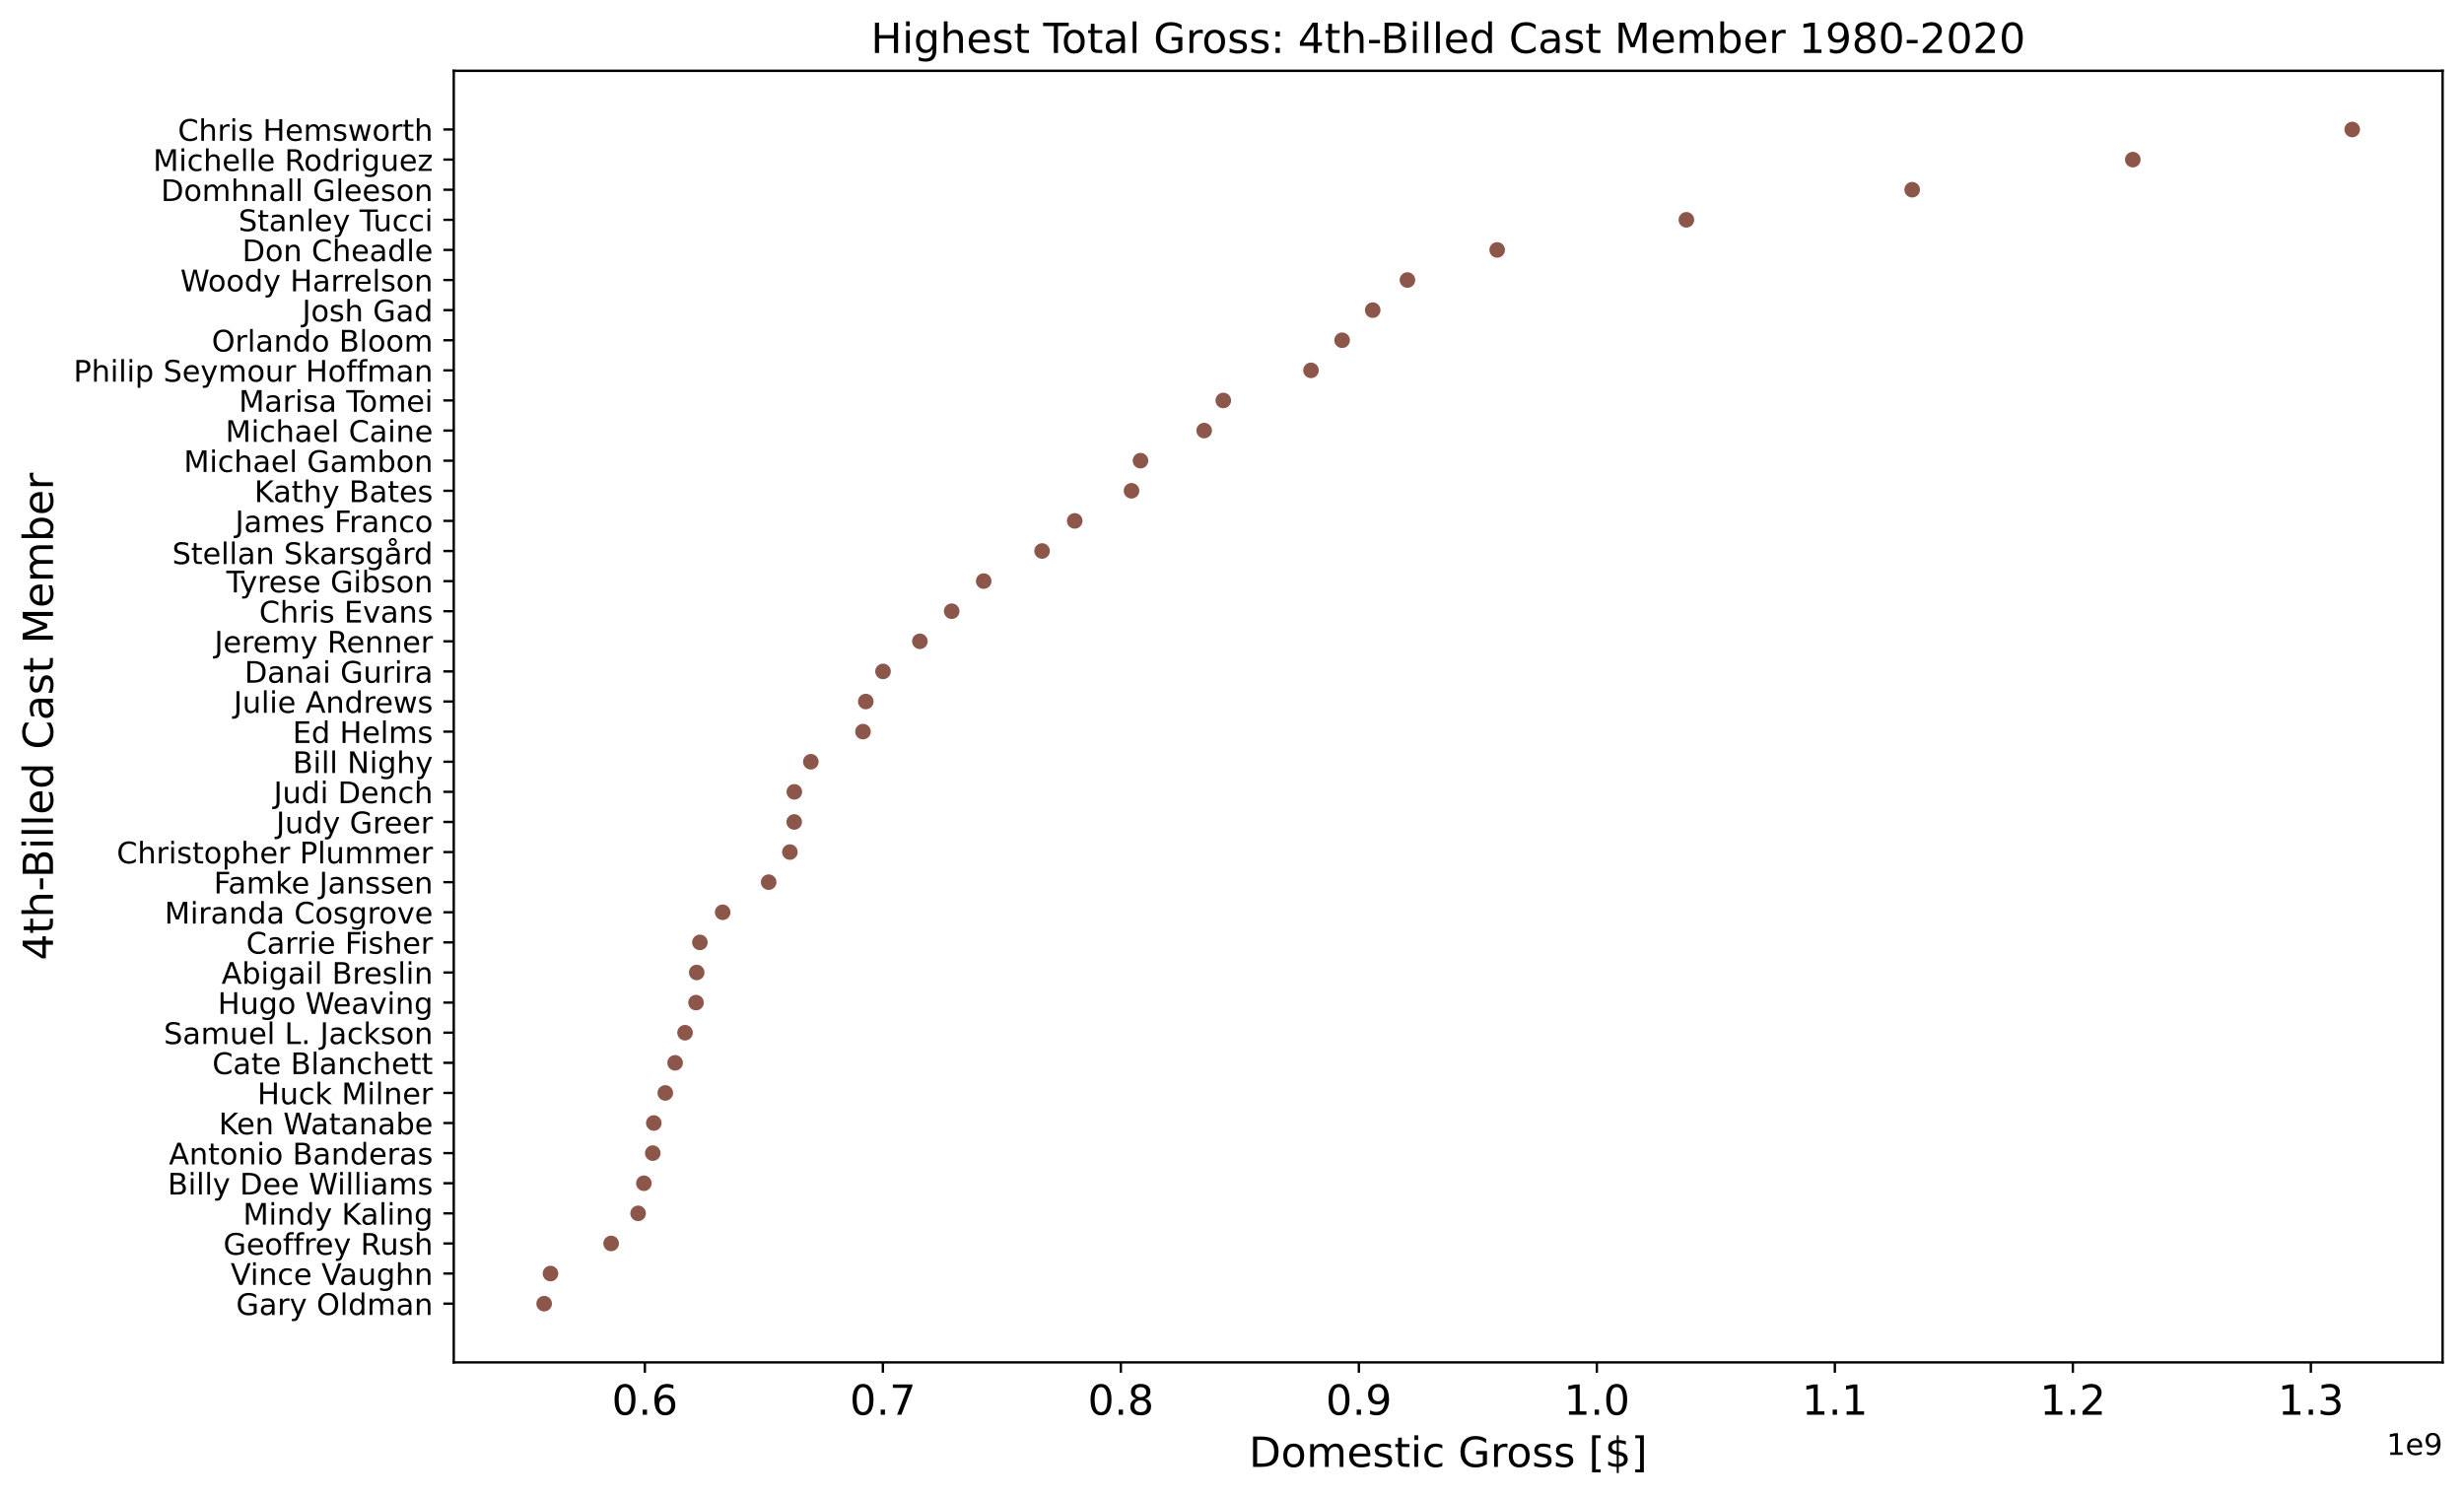 <?xml version="1.0" encoding="utf-8" standalone="no"?>
<!DOCTYPE svg PUBLIC "-//W3C//DTD SVG 1.1//EN"
  "http://www.w3.org/Graphics/SVG/1.1/DTD/svg11.dtd">
<!-- Created with matplotlib (https://matplotlib.org/) -->
<svg height="504.017pt" version="1.1" viewBox="0 0 829.57 504.017" width="829.57pt" xmlns="http://www.w3.org/2000/svg" xmlns:xlink="http://www.w3.org/1999/xlink">
 <defs>
  <style type="text/css">
*{stroke-linecap:butt;stroke-linejoin:round;}
  </style>
 </defs>
 <g id="figure_1">
  <g id="patch_1">
   <path d="M 0 504.017 
L 829.57 504.017 
L 829.57 0 
L 0 0 
z
" style="fill:#ffffff;"/>
  </g>
  <g id="axes_1">
   <g id="patch_2">
    <path d="M 152.77 458.718 
L 822.37 458.718 
L 822.37 23.838 
L 152.77 23.838 
z
" style="fill:#ffffff;"/>
   </g>
   <g id="PathCollection_1">
    <defs>
     <path d="M 0 3 
C 0.796 3 1.559 2.684 2.121 2.121 
C 2.684 1.559 3 0.796 3 0 
C 3 -0.796 2.684 -1.559 2.121 -2.121 
C 1.559 -2.684 0.796 -3 0 -3 
C -0.796 -3 -1.559 -2.684 -2.121 -2.121 
C -2.684 -1.559 -3 -0.796 -3 0 
C -3 0.796 -2.684 1.559 -2.121 2.121 
C -1.559 2.684 -0.796 3 0 3 
z
" id="m8d226d17f3" style="stroke:#ffffff;stroke-width:0.75;"/>
    </defs>
    <g clip-path="url(#p5c30a6894d)">
     <use style="fill:#8c564b;stroke:#ffffff;stroke-width:0.75;" x="791.933" xlink:href="#m8d226d17f3" y="43.605"/>
     <use style="fill:#8c564b;stroke:#ffffff;stroke-width:0.75;" x="718.069" xlink:href="#m8d226d17f3" y="53.742"/>
     <use style="fill:#8c564b;stroke:#ffffff;stroke-width:0.75;" x="643.778" xlink:href="#m8d226d17f3" y="63.879"/>
     <use style="fill:#8c564b;stroke:#ffffff;stroke-width:0.75;" x="567.765" xlink:href="#m8d226d17f3" y="74.016"/>
     <use style="fill:#8c564b;stroke:#ffffff;stroke-width:0.75;" x="504.067" xlink:href="#m8d226d17f3" y="84.153"/>
     <use style="fill:#8c564b;stroke:#ffffff;stroke-width:0.75;" x="473.846" xlink:href="#m8d226d17f3" y="94.29"/>
     <use style="fill:#8c564b;stroke:#ffffff;stroke-width:0.75;" x="462.159" xlink:href="#m8d226d17f3" y="104.427"/>
     <use style="fill:#8c564b;stroke:#ffffff;stroke-width:0.75;" x="451.855" xlink:href="#m8d226d17f3" y="114.565"/>
     <use style="fill:#8c564b;stroke:#ffffff;stroke-width:0.75;" x="441.378" xlink:href="#m8d226d17f3" y="124.702"/>
     <use style="fill:#8c564b;stroke:#ffffff;stroke-width:0.75;" x="411.854" xlink:href="#m8d226d17f3" y="134.839"/>
     <use style="fill:#8c564b;stroke:#ffffff;stroke-width:0.75;" x="405.413" xlink:href="#m8d226d17f3" y="144.976"/>
     <use style="fill:#8c564b;stroke:#ffffff;stroke-width:0.75;" x="383.975" xlink:href="#m8d226d17f3" y="155.113"/>
     <use style="fill:#8c564b;stroke:#ffffff;stroke-width:0.75;" x="380.953" xlink:href="#m8d226d17f3" y="165.25"/>
     <use style="fill:#8c564b;stroke:#ffffff;stroke-width:0.75;" x="361.831" xlink:href="#m8d226d17f3" y="175.387"/>
     <use style="fill:#8c564b;stroke:#ffffff;stroke-width:0.75;" x="350.84" xlink:href="#m8d226d17f3" y="185.524"/>
     <use style="fill:#8c564b;stroke:#ffffff;stroke-width:0.75;" x="331.189" xlink:href="#m8d226d17f3" y="195.661"/>
     <use style="fill:#8c564b;stroke:#ffffff;stroke-width:0.75;" x="320.407" xlink:href="#m8d226d17f3" y="205.798"/>
     <use style="fill:#8c564b;stroke:#ffffff;stroke-width:0.75;" x="309.697" xlink:href="#m8d226d17f3" y="215.935"/>
     <use style="fill:#8c564b;stroke:#ffffff;stroke-width:0.75;" x="297.289" xlink:href="#m8d226d17f3" y="226.072"/>
     <use style="fill:#8c564b;stroke:#ffffff;stroke-width:0.75;" x="291.487" xlink:href="#m8d226d17f3" y="236.209"/>
     <use style="fill:#8c564b;stroke:#ffffff;stroke-width:0.75;" x="290.544" xlink:href="#m8d226d17f3" y="246.346"/>
     <use style="fill:#8c564b;stroke:#ffffff;stroke-width:0.75;" x="272.988" xlink:href="#m8d226d17f3" y="256.483"/>
     <use style="fill:#8c564b;stroke:#ffffff;stroke-width:0.75;" x="267.433" xlink:href="#m8d226d17f3" y="266.62"/>
     <use style="fill:#8c564b;stroke:#ffffff;stroke-width:0.75;" x="267.392" xlink:href="#m8d226d17f3" y="276.758"/>
     <use style="fill:#8c564b;stroke:#ffffff;stroke-width:0.75;" x="265.934" xlink:href="#m8d226d17f3" y="286.895"/>
     <use style="fill:#8c564b;stroke:#ffffff;stroke-width:0.75;" x="258.789" xlink:href="#m8d226d17f3" y="297.032"/>
     <use style="fill:#8c564b;stroke:#ffffff;stroke-width:0.75;" x="243.307" xlink:href="#m8d226d17f3" y="307.169"/>
     <use style="fill:#8c564b;stroke:#ffffff;stroke-width:0.75;" x="235.636" xlink:href="#m8d226d17f3" y="317.306"/>
     <use style="fill:#8c564b;stroke:#ffffff;stroke-width:0.75;" x="234.57" xlink:href="#m8d226d17f3" y="327.443"/>
     <use style="fill:#8c564b;stroke:#ffffff;stroke-width:0.75;" x="234.342" xlink:href="#m8d226d17f3" y="337.58"/>
     <use style="fill:#8c564b;stroke:#ffffff;stroke-width:0.75;" x="230.637" xlink:href="#m8d226d17f3" y="347.717"/>
     <use style="fill:#8c564b;stroke:#ffffff;stroke-width:0.75;" x="227.299" xlink:href="#m8d226d17f3" y="357.854"/>
     <use style="fill:#8c564b;stroke:#ffffff;stroke-width:0.75;" x="223.99" xlink:href="#m8d226d17f3" y="367.991"/>
     <use style="fill:#8c564b;stroke:#ffffff;stroke-width:0.75;" x="220.121" xlink:href="#m8d226d17f3" y="378.128"/>
     <use style="fill:#8c564b;stroke:#ffffff;stroke-width:0.75;" x="219.774" xlink:href="#m8d226d17f3" y="388.265"/>
     <use style="fill:#8c564b;stroke:#ffffff;stroke-width:0.75;" x="216.776" xlink:href="#m8d226d17f3" y="398.402"/>
     <use style="fill:#8c564b;stroke:#ffffff;stroke-width:0.75;" x="214.837" xlink:href="#m8d226d17f3" y="408.539"/>
     <use style="fill:#8c564b;stroke:#ffffff;stroke-width:0.75;" x="205.752" xlink:href="#m8d226d17f3" y="418.676"/>
     <use style="fill:#8c564b;stroke:#ffffff;stroke-width:0.75;" x="185.335" xlink:href="#m8d226d17f3" y="428.813"/>
     <use style="fill:#8c564b;stroke:#ffffff;stroke-width:0.75;" x="183.206" xlink:href="#m8d226d17f3" y="438.951"/>
    </g>
   </g>
   <g id="matplotlib.axis_1">
    <g id="xtick_1">
     <g id="line2d_1">
      <defs>
       <path d="M 0 0 
L 0 3.5 
" id="mfa6f51ed32" style="stroke:#000000;stroke-width:0.8;"/>
      </defs>
      <g>
       <use style="stroke:#000000;stroke-width:0.8;" x="217.114" xlink:href="#mfa6f51ed32" y="458.718"/>
      </g>
     </g>
     <g id="text_1">
      <!-- 0.6 -->
      <defs>
       <path d="M 31.781 66.406 
Q 24.172 66.406 20.328 58.906 
Q 16.5 51.422 16.5 36.375 
Q 16.5 21.391 20.328 13.891 
Q 24.172 6.391 31.781 6.391 
Q 39.453 6.391 43.281 13.891 
Q 47.125 21.391 47.125 36.375 
Q 47.125 51.422 43.281 58.906 
Q 39.453 66.406 31.781 66.406 
z
M 31.781 74.219 
Q 44.047 74.219 50.516 64.516 
Q 56.984 54.828 56.984 36.375 
Q 56.984 17.969 50.516 8.266 
Q 44.047 -1.422 31.781 -1.422 
Q 19.531 -1.422 13.062 8.266 
Q 6.594 17.969 6.594 36.375 
Q 6.594 54.828 13.062 64.516 
Q 19.531 74.219 31.781 74.219 
z
" id="DejaVuSans-48"/>
       <path d="M 10.688 12.406 
L 21 12.406 
L 21 0 
L 10.688 0 
z
" id="DejaVuSans-46"/>
       <path d="M 33.016 40.375 
Q 26.375 40.375 22.484 35.828 
Q 18.609 31.297 18.609 23.391 
Q 18.609 15.531 22.484 10.953 
Q 26.375 6.391 33.016 6.391 
Q 39.656 6.391 43.531 10.953 
Q 47.406 15.531 47.406 23.391 
Q 47.406 31.297 43.531 35.828 
Q 39.656 40.375 33.016 40.375 
z
M 52.594 71.297 
L 52.594 62.312 
Q 48.875 64.062 45.094 64.984 
Q 41.312 65.922 37.594 65.922 
Q 27.828 65.922 22.672 59.328 
Q 17.531 52.734 16.797 39.406 
Q 19.672 43.656 24.016 45.922 
Q 28.375 48.188 33.594 48.188 
Q 44.578 48.188 50.953 41.516 
Q 57.328 34.859 57.328 23.391 
Q 57.328 12.156 50.688 5.359 
Q 44.047 -1.422 33.016 -1.422 
Q 20.359 -1.422 13.672 8.266 
Q 6.984 17.969 6.984 36.375 
Q 6.984 53.656 15.188 63.938 
Q 23.391 74.219 37.203 74.219 
Q 40.922 74.219 44.703 73.484 
Q 48.484 72.75 52.594 71.297 
z
" id="DejaVuSans-54"/>
      </defs>
      <g transform="translate(205.982 476.356)scale(0.14 -0.14)">
       <use xlink:href="#DejaVuSans-48"/>
       <use x="63.623" xlink:href="#DejaVuSans-46"/>
       <use x="95.41" xlink:href="#DejaVuSans-54"/>
      </g>
     </g>
    </g>
    <g id="xtick_2">
     <g id="line2d_2">
      <g>
       <use style="stroke:#000000;stroke-width:0.8;" x="297.242" xlink:href="#mfa6f51ed32" y="458.718"/>
      </g>
     </g>
     <g id="text_2">
      <!-- 0.7 -->
      <defs>
       <path d="M 8.203 72.906 
L 55.078 72.906 
L 55.078 68.703 
L 28.609 0 
L 18.312 0 
L 43.219 64.594 
L 8.203 64.594 
z
" id="DejaVuSans-55"/>
      </defs>
      <g transform="translate(286.109 476.356)scale(0.14 -0.14)">
       <use xlink:href="#DejaVuSans-48"/>
       <use x="63.623" xlink:href="#DejaVuSans-46"/>
       <use x="95.41" xlink:href="#DejaVuSans-55"/>
      </g>
     </g>
    </g>
    <g id="xtick_3">
     <g id="line2d_3">
      <g>
       <use style="stroke:#000000;stroke-width:0.8;" x="377.369" xlink:href="#mfa6f51ed32" y="458.718"/>
      </g>
     </g>
     <g id="text_3">
      <!-- 0.8 -->
      <defs>
       <path d="M 31.781 34.625 
Q 24.75 34.625 20.719 30.859 
Q 16.703 27.094 16.703 20.516 
Q 16.703 13.922 20.719 10.156 
Q 24.75 6.391 31.781 6.391 
Q 38.812 6.391 42.859 10.172 
Q 46.922 13.969 46.922 20.516 
Q 46.922 27.094 42.891 30.859 
Q 38.875 34.625 31.781 34.625 
z
M 21.922 38.812 
Q 15.578 40.375 12.031 44.719 
Q 8.5 49.078 8.5 55.328 
Q 8.5 64.062 14.719 69.141 
Q 20.953 74.219 31.781 74.219 
Q 42.672 74.219 48.875 69.141 
Q 55.078 64.062 55.078 55.328 
Q 55.078 49.078 51.531 44.719 
Q 48 40.375 41.703 38.812 
Q 48.828 37.156 52.797 32.312 
Q 56.781 27.484 56.781 20.516 
Q 56.781 9.906 50.312 4.234 
Q 43.844 -1.422 31.781 -1.422 
Q 19.734 -1.422 13.25 4.234 
Q 6.781 9.906 6.781 20.516 
Q 6.781 27.484 10.781 32.312 
Q 14.797 37.156 21.922 38.812 
z
M 18.312 54.391 
Q 18.312 48.734 21.844 45.562 
Q 25.391 42.391 31.781 42.391 
Q 38.141 42.391 41.719 45.562 
Q 45.312 48.734 45.312 54.391 
Q 45.312 60.062 41.719 63.234 
Q 38.141 66.406 31.781 66.406 
Q 25.391 66.406 21.844 63.234 
Q 18.312 60.062 18.312 54.391 
z
" id="DejaVuSans-56"/>
      </defs>
      <g transform="translate(366.237 476.356)scale(0.14 -0.14)">
       <use xlink:href="#DejaVuSans-48"/>
       <use x="63.623" xlink:href="#DejaVuSans-46"/>
       <use x="95.41" xlink:href="#DejaVuSans-56"/>
      </g>
     </g>
    </g>
    <g id="xtick_4">
     <g id="line2d_4">
      <g>
       <use style="stroke:#000000;stroke-width:0.8;" x="457.497" xlink:href="#mfa6f51ed32" y="458.718"/>
      </g>
     </g>
     <g id="text_4">
      <!-- 0.9 -->
      <defs>
       <path d="M 10.984 1.516 
L 10.984 10.5 
Q 14.703 8.734 18.5 7.812 
Q 22.312 6.891 25.984 6.891 
Q 35.75 6.891 40.891 13.453 
Q 46.047 20.016 46.781 33.406 
Q 43.953 29.203 39.594 26.953 
Q 35.25 24.703 29.984 24.703 
Q 19.047 24.703 12.672 31.312 
Q 6.297 37.938 6.297 49.422 
Q 6.297 60.641 12.938 67.422 
Q 19.578 74.219 30.609 74.219 
Q 43.266 74.219 49.922 64.516 
Q 56.594 54.828 56.594 36.375 
Q 56.594 19.141 48.406 8.859 
Q 40.234 -1.422 26.422 -1.422 
Q 22.703 -1.422 18.891 -0.688 
Q 15.094 0.047 10.984 1.516 
z
M 30.609 32.422 
Q 37.25 32.422 41.125 36.953 
Q 45.016 41.5 45.016 49.422 
Q 45.016 57.281 41.125 61.844 
Q 37.25 66.406 30.609 66.406 
Q 23.969 66.406 20.094 61.844 
Q 16.219 57.281 16.219 49.422 
Q 16.219 41.5 20.094 36.953 
Q 23.969 32.422 30.609 32.422 
z
" id="DejaVuSans-57"/>
      </defs>
      <g transform="translate(446.365 476.356)scale(0.14 -0.14)">
       <use xlink:href="#DejaVuSans-48"/>
       <use x="63.623" xlink:href="#DejaVuSans-46"/>
       <use x="95.41" xlink:href="#DejaVuSans-57"/>
      </g>
     </g>
    </g>
    <g id="xtick_5">
     <g id="line2d_5">
      <g>
       <use style="stroke:#000000;stroke-width:0.8;" x="537.625" xlink:href="#mfa6f51ed32" y="458.718"/>
      </g>
     </g>
     <g id="text_5">
      <!-- 1.0 -->
      <defs>
       <path d="M 12.406 8.297 
L 28.516 8.297 
L 28.516 63.922 
L 10.984 60.406 
L 10.984 69.391 
L 28.422 72.906 
L 38.281 72.906 
L 38.281 8.297 
L 54.391 8.297 
L 54.391 0 
L 12.406 0 
z
" id="DejaVuSans-49"/>
      </defs>
      <g transform="translate(526.493 476.356)scale(0.14 -0.14)">
       <use xlink:href="#DejaVuSans-49"/>
       <use x="63.623" xlink:href="#DejaVuSans-46"/>
       <use x="95.41" xlink:href="#DejaVuSans-48"/>
      </g>
     </g>
    </g>
    <g id="xtick_6">
     <g id="line2d_6">
      <g>
       <use style="stroke:#000000;stroke-width:0.8;" x="617.753" xlink:href="#mfa6f51ed32" y="458.718"/>
      </g>
     </g>
     <g id="text_6">
      <!-- 1.1 -->
      <g transform="translate(606.62 476.356)scale(0.14 -0.14)">
       <use xlink:href="#DejaVuSans-49"/>
       <use x="63.623" xlink:href="#DejaVuSans-46"/>
       <use x="95.41" xlink:href="#DejaVuSans-49"/>
      </g>
     </g>
    </g>
    <g id="xtick_7">
     <g id="line2d_7">
      <g>
       <use style="stroke:#000000;stroke-width:0.8;" x="697.88" xlink:href="#mfa6f51ed32" y="458.718"/>
      </g>
     </g>
     <g id="text_7">
      <!-- 1.2 -->
      <defs>
       <path d="M 19.188 8.297 
L 53.609 8.297 
L 53.609 0 
L 7.328 0 
L 7.328 8.297 
Q 12.938 14.109 22.625 23.891 
Q 32.328 33.688 34.812 36.531 
Q 39.547 41.844 41.422 45.531 
Q 43.312 49.219 43.312 52.781 
Q 43.312 58.594 39.234 62.25 
Q 35.156 65.922 28.609 65.922 
Q 23.969 65.922 18.812 64.312 
Q 13.672 62.703 7.812 59.422 
L 7.812 69.391 
Q 13.766 71.781 18.938 73 
Q 24.125 74.219 28.422 74.219 
Q 39.75 74.219 46.484 68.547 
Q 53.219 62.891 53.219 53.422 
Q 53.219 48.922 51.531 44.891 
Q 49.859 40.875 45.406 35.406 
Q 44.188 33.984 37.641 27.219 
Q 31.109 20.453 19.188 8.297 
z
" id="DejaVuSans-50"/>
      </defs>
      <g transform="translate(686.748 476.356)scale(0.14 -0.14)">
       <use xlink:href="#DejaVuSans-49"/>
       <use x="63.623" xlink:href="#DejaVuSans-46"/>
       <use x="95.41" xlink:href="#DejaVuSans-50"/>
      </g>
     </g>
    </g>
    <g id="xtick_8">
     <g id="line2d_8">
      <g>
       <use style="stroke:#000000;stroke-width:0.8;" x="778.008" xlink:href="#mfa6f51ed32" y="458.718"/>
      </g>
     </g>
     <g id="text_8">
      <!-- 1.3 -->
      <defs>
       <path d="M 40.578 39.312 
Q 47.656 37.797 51.625 33 
Q 55.609 28.219 55.609 21.188 
Q 55.609 10.406 48.188 4.484 
Q 40.766 -1.422 27.094 -1.422 
Q 22.516 -1.422 17.656 -0.516 
Q 12.797 0.391 7.625 2.203 
L 7.625 11.719 
Q 11.719 9.328 16.594 8.109 
Q 21.484 6.891 26.812 6.891 
Q 36.078 6.891 40.938 10.547 
Q 45.797 14.203 45.797 21.188 
Q 45.797 27.641 41.281 31.266 
Q 36.766 34.906 28.719 34.906 
L 20.219 34.906 
L 20.219 43.016 
L 29.109 43.016 
Q 36.375 43.016 40.234 45.922 
Q 44.094 48.828 44.094 54.297 
Q 44.094 59.906 40.109 62.906 
Q 36.141 65.922 28.719 65.922 
Q 24.656 65.922 20.016 65.031 
Q 15.375 64.156 9.812 62.312 
L 9.812 71.094 
Q 15.438 72.656 20.344 73.438 
Q 25.25 74.219 29.594 74.219 
Q 40.828 74.219 47.359 69.109 
Q 53.906 64.016 53.906 55.328 
Q 53.906 49.266 50.438 45.094 
Q 46.969 40.922 40.578 39.312 
z
" id="DejaVuSans-51"/>
      </defs>
      <g transform="translate(766.876 476.356)scale(0.14 -0.14)">
       <use xlink:href="#DejaVuSans-49"/>
       <use x="63.623" xlink:href="#DejaVuSans-46"/>
       <use x="95.41" xlink:href="#DejaVuSans-51"/>
      </g>
     </g>
    </g>
    <g id="text_9">
     <!-- Domestic Gross [$] -->
     <defs>
      <path d="M 19.672 64.797 
L 19.672 8.109 
L 31.594 8.109 
Q 46.688 8.109 53.688 14.938 
Q 60.688 21.781 60.688 36.531 
Q 60.688 51.172 53.688 57.984 
Q 46.688 64.797 31.594 64.797 
z
M 9.812 72.906 
L 30.078 72.906 
Q 51.266 72.906 61.172 64.094 
Q 71.094 55.281 71.094 36.531 
Q 71.094 17.672 61.125 8.828 
Q 51.172 0 30.078 0 
L 9.812 0 
z
" id="DejaVuSans-68"/>
      <path d="M 30.609 48.391 
Q 23.391 48.391 19.188 42.75 
Q 14.984 37.109 14.984 27.297 
Q 14.984 17.484 19.156 11.844 
Q 23.344 6.203 30.609 6.203 
Q 37.797 6.203 41.984 11.859 
Q 46.188 17.531 46.188 27.297 
Q 46.188 37.016 41.984 42.703 
Q 37.797 48.391 30.609 48.391 
z
M 30.609 56 
Q 42.328 56 49.016 48.375 
Q 55.719 40.766 55.719 27.297 
Q 55.719 13.875 49.016 6.219 
Q 42.328 -1.422 30.609 -1.422 
Q 18.844 -1.422 12.172 6.219 
Q 5.516 13.875 5.516 27.297 
Q 5.516 40.766 12.172 48.375 
Q 18.844 56 30.609 56 
z
" id="DejaVuSans-111"/>
      <path d="M 52 44.188 
Q 55.375 50.25 60.062 53.125 
Q 64.75 56 71.094 56 
Q 79.641 56 84.281 50.016 
Q 88.922 44.047 88.922 33.016 
L 88.922 0 
L 79.891 0 
L 79.891 32.719 
Q 79.891 40.578 77.094 44.375 
Q 74.312 48.188 68.609 48.188 
Q 61.625 48.188 57.562 43.547 
Q 53.516 38.922 53.516 30.906 
L 53.516 0 
L 44.484 0 
L 44.484 32.719 
Q 44.484 40.625 41.703 44.406 
Q 38.922 48.188 33.109 48.188 
Q 26.219 48.188 22.156 43.531 
Q 18.109 38.875 18.109 30.906 
L 18.109 0 
L 9.078 0 
L 9.078 54.688 
L 18.109 54.688 
L 18.109 46.188 
Q 21.188 51.219 25.484 53.609 
Q 29.781 56 35.688 56 
Q 41.656 56 45.828 52.969 
Q 50 49.953 52 44.188 
z
" id="DejaVuSans-109"/>
      <path d="M 56.203 29.594 
L 56.203 25.203 
L 14.891 25.203 
Q 15.484 15.922 20.484 11.062 
Q 25.484 6.203 34.422 6.203 
Q 39.594 6.203 44.453 7.469 
Q 49.312 8.734 54.109 11.281 
L 54.109 2.781 
Q 49.266 0.734 44.188 -0.344 
Q 39.109 -1.422 33.891 -1.422 
Q 20.797 -1.422 13.156 6.188 
Q 5.516 13.812 5.516 26.812 
Q 5.516 40.234 12.766 48.109 
Q 20.016 56 32.328 56 
Q 43.359 56 49.781 48.891 
Q 56.203 41.797 56.203 29.594 
z
M 47.219 32.234 
Q 47.125 39.594 43.094 43.984 
Q 39.062 48.391 32.422 48.391 
Q 24.906 48.391 20.391 44.141 
Q 15.875 39.891 15.188 32.172 
z
" id="DejaVuSans-101"/>
      <path d="M 44.281 53.078 
L 44.281 44.578 
Q 40.484 46.531 36.375 47.5 
Q 32.281 48.484 27.875 48.484 
Q 21.188 48.484 17.844 46.438 
Q 14.5 44.391 14.5 40.281 
Q 14.5 37.156 16.891 35.375 
Q 19.281 33.594 26.516 31.984 
L 29.594 31.297 
Q 39.156 29.25 43.188 25.516 
Q 47.219 21.781 47.219 15.094 
Q 47.219 7.469 41.188 3.016 
Q 35.156 -1.422 24.609 -1.422 
Q 20.219 -1.422 15.453 -0.562 
Q 10.688 0.297 5.422 2 
L 5.422 11.281 
Q 10.406 8.688 15.234 7.391 
Q 20.062 6.109 24.812 6.109 
Q 31.156 6.109 34.562 8.281 
Q 37.984 10.453 37.984 14.406 
Q 37.984 18.062 35.516 20.016 
Q 33.062 21.969 24.703 23.781 
L 21.578 24.516 
Q 13.234 26.266 9.516 29.906 
Q 5.812 33.547 5.812 39.891 
Q 5.812 47.609 11.281 51.797 
Q 16.75 56 26.812 56 
Q 31.781 56 36.172 55.266 
Q 40.578 54.547 44.281 53.078 
z
" id="DejaVuSans-115"/>
      <path d="M 18.312 70.219 
L 18.312 54.688 
L 36.812 54.688 
L 36.812 47.703 
L 18.312 47.703 
L 18.312 18.016 
Q 18.312 11.328 20.141 9.422 
Q 21.969 7.516 27.594 7.516 
L 36.812 7.516 
L 36.812 0 
L 27.594 0 
Q 17.188 0 13.234 3.875 
Q 9.281 7.766 9.281 18.016 
L 9.281 47.703 
L 2.688 47.703 
L 2.688 54.688 
L 9.281 54.688 
L 9.281 70.219 
z
" id="DejaVuSans-116"/>
      <path d="M 9.422 54.688 
L 18.406 54.688 
L 18.406 0 
L 9.422 0 
z
M 9.422 75.984 
L 18.406 75.984 
L 18.406 64.594 
L 9.422 64.594 
z
" id="DejaVuSans-105"/>
      <path d="M 48.781 52.594 
L 48.781 44.188 
Q 44.969 46.297 41.141 47.344 
Q 37.312 48.391 33.406 48.391 
Q 24.656 48.391 19.812 42.844 
Q 14.984 37.312 14.984 27.297 
Q 14.984 17.281 19.812 11.734 
Q 24.656 6.203 33.406 6.203 
Q 37.312 6.203 41.141 7.25 
Q 44.969 8.297 48.781 10.406 
L 48.781 2.094 
Q 45.016 0.344 40.984 -0.531 
Q 36.969 -1.422 32.422 -1.422 
Q 20.062 -1.422 12.781 6.344 
Q 5.516 14.109 5.516 27.297 
Q 5.516 40.672 12.859 48.328 
Q 20.219 56 33.016 56 
Q 37.156 56 41.109 55.141 
Q 45.062 54.297 48.781 52.594 
z
" id="DejaVuSans-99"/>
      <path id="DejaVuSans-32"/>
      <path d="M 59.516 10.406 
L 59.516 29.984 
L 43.406 29.984 
L 43.406 38.094 
L 69.281 38.094 
L 69.281 6.781 
Q 63.578 2.734 56.688 0.656 
Q 49.812 -1.422 42 -1.422 
Q 24.906 -1.422 15.25 8.562 
Q 5.609 18.562 5.609 36.375 
Q 5.609 54.25 15.25 64.234 
Q 24.906 74.219 42 74.219 
Q 49.125 74.219 55.547 72.453 
Q 61.969 70.703 67.391 67.281 
L 67.391 56.781 
Q 61.922 61.422 55.766 63.766 
Q 49.609 66.109 42.828 66.109 
Q 29.438 66.109 22.719 58.641 
Q 16.016 51.172 16.016 36.375 
Q 16.016 21.625 22.719 14.156 
Q 29.438 6.688 42.828 6.688 
Q 48.047 6.688 52.141 7.594 
Q 56.25 8.5 59.516 10.406 
z
" id="DejaVuSans-71"/>
      <path d="M 41.109 46.297 
Q 39.594 47.172 37.812 47.578 
Q 36.031 48 33.891 48 
Q 26.266 48 22.188 43.047 
Q 18.109 38.094 18.109 28.812 
L 18.109 0 
L 9.078 0 
L 9.078 54.688 
L 18.109 54.688 
L 18.109 46.188 
Q 20.953 51.172 25.484 53.578 
Q 30.031 56 36.531 56 
Q 37.453 56 38.578 55.875 
Q 39.703 55.766 41.062 55.516 
z
" id="DejaVuSans-114"/>
      <path d="M 8.594 75.984 
L 29.297 75.984 
L 29.297 69 
L 17.578 69 
L 17.578 -6.203 
L 29.297 -6.203 
L 29.297 -13.188 
L 8.594 -13.188 
z
" id="DejaVuSans-91"/>
      <path d="M 33.797 -14.703 
L 28.906 -14.703 
L 28.859 0 
Q 23.734 0.094 18.609 1.188 
Q 13.484 2.297 8.297 4.5 
L 8.297 13.281 
Q 13.281 10.156 18.375 8.562 
Q 23.484 6.984 28.906 6.938 
L 28.906 29.203 
Q 18.109 30.953 13.203 35.156 
Q 8.297 39.359 8.297 46.688 
Q 8.297 54.641 13.625 59.219 
Q 18.953 63.812 28.906 64.5 
L 28.906 75.984 
L 33.797 75.984 
L 33.797 64.656 
Q 38.328 64.453 42.578 63.688 
Q 46.828 62.938 50.875 61.625 
L 50.875 53.078 
Q 46.828 55.125 42.547 56.25 
Q 38.281 57.375 33.797 57.562 
L 33.797 36.719 
Q 44.875 35.016 50.094 30.609 
Q 55.328 26.219 55.328 18.609 
Q 55.328 10.359 49.781 5.594 
Q 44.234 0.828 33.797 0.094 
z
M 28.906 37.594 
L 28.906 57.625 
Q 23.25 56.984 20.266 54.391 
Q 17.281 51.812 17.281 47.516 
Q 17.281 43.312 20.031 40.969 
Q 22.797 38.625 28.906 37.594 
z
M 33.797 28.219 
L 33.797 7.078 
Q 39.984 7.906 43.141 10.594 
Q 46.297 13.281 46.297 17.672 
Q 46.297 21.969 43.281 24.5 
Q 40.281 27.047 33.797 28.219 
z
" id="DejaVuSans-36"/>
      <path d="M 30.422 75.984 
L 30.422 -13.188 
L 9.719 -13.188 
L 9.719 -6.203 
L 21.391 -6.203 
L 21.391 69 
L 9.719 69 
L 9.719 75.984 
z
" id="DejaVuSans-93"/>
     </defs>
     <g transform="translate(420.501 493.905)scale(0.14 -0.14)">
      <use xlink:href="#DejaVuSans-68"/>
      <use x="77.002" xlink:href="#DejaVuSans-111"/>
      <use x="138.184" xlink:href="#DejaVuSans-109"/>
      <use x="235.596" xlink:href="#DejaVuSans-101"/>
      <use x="297.119" xlink:href="#DejaVuSans-115"/>
      <use x="349.219" xlink:href="#DejaVuSans-116"/>
      <use x="388.428" xlink:href="#DejaVuSans-105"/>
      <use x="416.211" xlink:href="#DejaVuSans-99"/>
      <use x="471.191" xlink:href="#DejaVuSans-32"/>
      <use x="502.979" xlink:href="#DejaVuSans-71"/>
      <use x="580.469" xlink:href="#DejaVuSans-114"/>
      <use x="619.332" xlink:href="#DejaVuSans-111"/>
      <use x="680.514" xlink:href="#DejaVuSans-115"/>
      <use x="732.613" xlink:href="#DejaVuSans-115"/>
      <use x="784.713" xlink:href="#DejaVuSans-32"/>
      <use x="816.5" xlink:href="#DejaVuSans-91"/>
      <use x="855.514" xlink:href="#DejaVuSans-36"/>
      <use x="919.137" xlink:href="#DejaVuSans-93"/>
     </g>
    </g>
    <g id="text_10">
     <!-- 1e9 -->
     <g transform="translate(803.492 489.866)scale(0.1 -0.1)">
      <use xlink:href="#DejaVuSans-49"/>
      <use x="63.623" xlink:href="#DejaVuSans-101"/>
      <use x="125.146" xlink:href="#DejaVuSans-57"/>
     </g>
    </g>
   </g>
   <g id="matplotlib.axis_2">
    <g id="ytick_1">
     <g id="line2d_9">
      <defs>
       <path d="M 0 0 
L -3.5 0 
" id="m6505e812f7" style="stroke:#000000;stroke-width:0.8;"/>
      </defs>
      <g>
       <use style="stroke:#000000;stroke-width:0.8;" x="152.77" xlink:href="#m6505e812f7" y="43.605"/>
      </g>
     </g>
     <g id="text_11">
      <!-- Chris Hemsworth -->
      <defs>
       <path d="M 64.406 67.281 
L 64.406 56.891 
Q 59.422 61.531 53.781 63.812 
Q 48.141 66.109 41.797 66.109 
Q 29.297 66.109 22.656 58.469 
Q 16.016 50.828 16.016 36.375 
Q 16.016 21.969 22.656 14.328 
Q 29.297 6.688 41.797 6.688 
Q 48.141 6.688 53.781 8.984 
Q 59.422 11.281 64.406 15.922 
L 64.406 5.609 
Q 59.234 2.094 53.438 0.328 
Q 47.656 -1.422 41.219 -1.422 
Q 24.656 -1.422 15.125 8.703 
Q 5.609 18.844 5.609 36.375 
Q 5.609 53.953 15.125 64.078 
Q 24.656 74.219 41.219 74.219 
Q 47.75 74.219 53.531 72.484 
Q 59.328 70.75 64.406 67.281 
z
" id="DejaVuSans-67"/>
       <path d="M 54.891 33.016 
L 54.891 0 
L 45.906 0 
L 45.906 32.719 
Q 45.906 40.484 42.875 44.328 
Q 39.844 48.188 33.797 48.188 
Q 26.516 48.188 22.312 43.547 
Q 18.109 38.922 18.109 30.906 
L 18.109 0 
L 9.078 0 
L 9.078 75.984 
L 18.109 75.984 
L 18.109 46.188 
Q 21.344 51.125 25.703 53.562 
Q 30.078 56 35.797 56 
Q 45.219 56 50.047 50.172 
Q 54.891 44.344 54.891 33.016 
z
" id="DejaVuSans-104"/>
       <path d="M 9.812 72.906 
L 19.672 72.906 
L 19.672 43.016 
L 55.516 43.016 
L 55.516 72.906 
L 65.375 72.906 
L 65.375 0 
L 55.516 0 
L 55.516 34.719 
L 19.672 34.719 
L 19.672 0 
L 9.812 0 
z
" id="DejaVuSans-72"/>
       <path d="M 4.203 54.688 
L 13.188 54.688 
L 24.422 12.016 
L 35.594 54.688 
L 46.188 54.688 
L 57.422 12.016 
L 68.609 54.688 
L 77.594 54.688 
L 63.281 0 
L 52.688 0 
L 40.922 44.828 
L 29.109 0 
L 18.5 0 
z
" id="DejaVuSans-119"/>
      </defs>
      <g transform="translate(59.884 47.404)scale(0.1 -0.1)">
       <use xlink:href="#DejaVuSans-67"/>
       <use x="69.824" xlink:href="#DejaVuSans-104"/>
       <use x="133.203" xlink:href="#DejaVuSans-114"/>
       <use x="174.316" xlink:href="#DejaVuSans-105"/>
       <use x="202.1" xlink:href="#DejaVuSans-115"/>
       <use x="254.199" xlink:href="#DejaVuSans-32"/>
       <use x="285.986" xlink:href="#DejaVuSans-72"/>
       <use x="361.182" xlink:href="#DejaVuSans-101"/>
       <use x="422.705" xlink:href="#DejaVuSans-109"/>
       <use x="520.117" xlink:href="#DejaVuSans-115"/>
       <use x="572.217" xlink:href="#DejaVuSans-119"/>
       <use x="654.004" xlink:href="#DejaVuSans-111"/>
       <use x="715.186" xlink:href="#DejaVuSans-114"/>
       <use x="756.299" xlink:href="#DejaVuSans-116"/>
       <use x="795.508" xlink:href="#DejaVuSans-104"/>
      </g>
     </g>
    </g>
    <g id="ytick_2">
     <g id="line2d_10">
      <g>
       <use style="stroke:#000000;stroke-width:0.8;" x="152.77" xlink:href="#m6505e812f7" y="53.742"/>
      </g>
     </g>
     <g id="text_12">
      <!-- Michelle Rodriguez -->
      <defs>
       <path d="M 9.812 72.906 
L 24.516 72.906 
L 43.109 23.297 
L 61.812 72.906 
L 76.516 72.906 
L 76.516 0 
L 66.891 0 
L 66.891 64.016 
L 48.094 14.016 
L 38.188 14.016 
L 19.391 64.016 
L 19.391 0 
L 9.812 0 
z
" id="DejaVuSans-77"/>
       <path d="M 9.422 75.984 
L 18.406 75.984 
L 18.406 0 
L 9.422 0 
z
" id="DejaVuSans-108"/>
       <path d="M 44.391 34.188 
Q 47.562 33.109 50.562 29.594 
Q 53.562 26.078 56.594 19.922 
L 66.609 0 
L 56 0 
L 46.688 18.703 
Q 43.062 26.031 39.672 28.422 
Q 36.281 30.812 30.422 30.812 
L 19.672 30.812 
L 19.672 0 
L 9.812 0 
L 9.812 72.906 
L 32.078 72.906 
Q 44.578 72.906 50.734 67.672 
Q 56.891 62.453 56.891 51.906 
Q 56.891 45.016 53.688 40.469 
Q 50.484 35.938 44.391 34.188 
z
M 19.672 64.797 
L 19.672 38.922 
L 32.078 38.922 
Q 39.203 38.922 42.844 42.219 
Q 46.484 45.516 46.484 51.906 
Q 46.484 58.297 42.844 61.547 
Q 39.203 64.797 32.078 64.797 
z
" id="DejaVuSans-82"/>
       <path d="M 45.406 46.391 
L 45.406 75.984 
L 54.391 75.984 
L 54.391 0 
L 45.406 0 
L 45.406 8.203 
Q 42.578 3.328 38.25 0.953 
Q 33.938 -1.422 27.875 -1.422 
Q 17.969 -1.422 11.734 6.484 
Q 5.516 14.406 5.516 27.297 
Q 5.516 40.188 11.734 48.094 
Q 17.969 56 27.875 56 
Q 33.938 56 38.25 53.625 
Q 42.578 51.266 45.406 46.391 
z
M 14.797 27.297 
Q 14.797 17.391 18.875 11.75 
Q 22.953 6.109 30.078 6.109 
Q 37.203 6.109 41.297 11.75 
Q 45.406 17.391 45.406 27.297 
Q 45.406 37.203 41.297 42.844 
Q 37.203 48.484 30.078 48.484 
Q 22.953 48.484 18.875 42.844 
Q 14.797 37.203 14.797 27.297 
z
" id="DejaVuSans-100"/>
       <path d="M 45.406 27.984 
Q 45.406 37.75 41.375 43.109 
Q 37.359 48.484 30.078 48.484 
Q 22.859 48.484 18.828 43.109 
Q 14.797 37.75 14.797 27.984 
Q 14.797 18.266 18.828 12.891 
Q 22.859 7.516 30.078 7.516 
Q 37.359 7.516 41.375 12.891 
Q 45.406 18.266 45.406 27.984 
z
M 54.391 6.781 
Q 54.391 -7.172 48.188 -13.984 
Q 42 -20.797 29.203 -20.797 
Q 24.469 -20.797 20.266 -20.094 
Q 16.062 -19.391 12.109 -17.922 
L 12.109 -9.188 
Q 16.062 -11.328 19.922 -12.344 
Q 23.781 -13.375 27.781 -13.375 
Q 36.625 -13.375 41.016 -8.766 
Q 45.406 -4.156 45.406 5.172 
L 45.406 9.625 
Q 42.625 4.781 38.281 2.391 
Q 33.938 0 27.875 0 
Q 17.828 0 11.672 7.656 
Q 5.516 15.328 5.516 27.984 
Q 5.516 40.672 11.672 48.328 
Q 17.828 56 27.875 56 
Q 33.938 56 38.281 53.609 
Q 42.625 51.219 45.406 46.391 
L 45.406 54.688 
L 54.391 54.688 
z
" id="DejaVuSans-103"/>
       <path d="M 8.5 21.578 
L 8.5 54.688 
L 17.484 54.688 
L 17.484 21.922 
Q 17.484 14.156 20.5 10.266 
Q 23.531 6.391 29.594 6.391 
Q 36.859 6.391 41.078 11.031 
Q 45.312 15.672 45.312 23.688 
L 45.312 54.688 
L 54.297 54.688 
L 54.297 0 
L 45.312 0 
L 45.312 8.406 
Q 42.047 3.422 37.719 1 
Q 33.406 -1.422 27.688 -1.422 
Q 18.266 -1.422 13.375 4.438 
Q 8.5 10.297 8.5 21.578 
z
M 31.109 56 
z
" id="DejaVuSans-117"/>
       <path d="M 5.516 54.688 
L 48.188 54.688 
L 48.188 46.484 
L 14.406 7.172 
L 48.188 7.172 
L 48.188 0 
L 4.297 0 
L 4.297 8.203 
L 38.094 47.516 
L 5.516 47.516 
z
" id="DejaVuSans-122"/>
      </defs>
      <g transform="translate(51.545 57.541)scale(0.1 -0.1)">
       <use xlink:href="#DejaVuSans-77"/>
       <use x="86.279" xlink:href="#DejaVuSans-105"/>
       <use x="114.062" xlink:href="#DejaVuSans-99"/>
       <use x="169.043" xlink:href="#DejaVuSans-104"/>
       <use x="232.422" xlink:href="#DejaVuSans-101"/>
       <use x="293.945" xlink:href="#DejaVuSans-108"/>
       <use x="321.729" xlink:href="#DejaVuSans-108"/>
       <use x="349.512" xlink:href="#DejaVuSans-101"/>
       <use x="411.035" xlink:href="#DejaVuSans-32"/>
       <use x="442.822" xlink:href="#DejaVuSans-82"/>
       <use x="507.805" xlink:href="#DejaVuSans-111"/>
       <use x="568.986" xlink:href="#DejaVuSans-100"/>
       <use x="632.463" xlink:href="#DejaVuSans-114"/>
       <use x="673.576" xlink:href="#DejaVuSans-105"/>
       <use x="701.359" xlink:href="#DejaVuSans-103"/>
       <use x="764.836" xlink:href="#DejaVuSans-117"/>
       <use x="828.215" xlink:href="#DejaVuSans-101"/>
       <use x="889.738" xlink:href="#DejaVuSans-122"/>
      </g>
     </g>
    </g>
    <g id="ytick_3">
     <g id="line2d_11">
      <g>
       <use style="stroke:#000000;stroke-width:0.8;" x="152.77" xlink:href="#m6505e812f7" y="63.879"/>
      </g>
     </g>
     <g id="text_13">
      <!-- Domhnall Gleeson -->
      <defs>
       <path d="M 54.891 33.016 
L 54.891 0 
L 45.906 0 
L 45.906 32.719 
Q 45.906 40.484 42.875 44.328 
Q 39.844 48.188 33.797 48.188 
Q 26.516 48.188 22.312 43.547 
Q 18.109 38.922 18.109 30.906 
L 18.109 0 
L 9.078 0 
L 9.078 54.688 
L 18.109 54.688 
L 18.109 46.188 
Q 21.344 51.125 25.703 53.562 
Q 30.078 56 35.797 56 
Q 45.219 56 50.047 50.172 
Q 54.891 44.344 54.891 33.016 
z
" id="DejaVuSans-110"/>
       <path d="M 34.281 27.484 
Q 23.391 27.484 19.188 25 
Q 14.984 22.516 14.984 16.5 
Q 14.984 11.719 18.141 8.906 
Q 21.297 6.109 26.703 6.109 
Q 34.188 6.109 38.703 11.406 
Q 43.219 16.703 43.219 25.484 
L 43.219 27.484 
z
M 52.203 31.203 
L 52.203 0 
L 43.219 0 
L 43.219 8.297 
Q 40.141 3.328 35.547 0.953 
Q 30.953 -1.422 24.312 -1.422 
Q 15.922 -1.422 10.953 3.297 
Q 6 8.016 6 15.922 
Q 6 25.141 12.172 29.828 
Q 18.359 34.516 30.609 34.516 
L 43.219 34.516 
L 43.219 35.406 
Q 43.219 41.609 39.141 45 
Q 35.062 48.391 27.688 48.391 
Q 23 48.391 18.547 47.266 
Q 14.109 46.141 10.016 43.891 
L 10.016 52.203 
Q 14.938 54.109 19.578 55.047 
Q 24.219 56 28.609 56 
Q 40.484 56 46.344 49.844 
Q 52.203 43.703 52.203 31.203 
z
" id="DejaVuSans-97"/>
      </defs>
      <g transform="translate(54.174 67.678)scale(0.1 -0.1)">
       <use xlink:href="#DejaVuSans-68"/>
       <use x="77.002" xlink:href="#DejaVuSans-111"/>
       <use x="138.184" xlink:href="#DejaVuSans-109"/>
       <use x="235.596" xlink:href="#DejaVuSans-104"/>
       <use x="298.975" xlink:href="#DejaVuSans-110"/>
       <use x="362.354" xlink:href="#DejaVuSans-97"/>
       <use x="423.633" xlink:href="#DejaVuSans-108"/>
       <use x="451.416" xlink:href="#DejaVuSans-108"/>
       <use x="479.199" xlink:href="#DejaVuSans-32"/>
       <use x="510.986" xlink:href="#DejaVuSans-71"/>
       <use x="588.477" xlink:href="#DejaVuSans-108"/>
       <use x="616.26" xlink:href="#DejaVuSans-101"/>
       <use x="677.783" xlink:href="#DejaVuSans-101"/>
       <use x="739.307" xlink:href="#DejaVuSans-115"/>
       <use x="791.406" xlink:href="#DejaVuSans-111"/>
       <use x="852.588" xlink:href="#DejaVuSans-110"/>
      </g>
     </g>
    </g>
    <g id="ytick_4">
     <g id="line2d_12">
      <g>
       <use style="stroke:#000000;stroke-width:0.8;" x="152.77" xlink:href="#m6505e812f7" y="74.016"/>
      </g>
     </g>
     <g id="text_14">
      <!-- Stanley Tucci -->
      <defs>
       <path d="M 53.516 70.516 
L 53.516 60.891 
Q 47.906 63.578 42.922 64.891 
Q 37.938 66.219 33.297 66.219 
Q 25.25 66.219 20.875 63.094 
Q 16.5 59.969 16.5 54.203 
Q 16.5 49.359 19.406 46.891 
Q 22.312 44.438 30.422 42.922 
L 36.375 41.703 
Q 47.406 39.594 52.656 34.297 
Q 57.906 29 57.906 20.125 
Q 57.906 9.516 50.797 4.047 
Q 43.703 -1.422 29.984 -1.422 
Q 24.812 -1.422 18.969 -0.25 
Q 13.141 0.922 6.891 3.219 
L 6.891 13.375 
Q 12.891 10.016 18.656 8.297 
Q 24.422 6.594 29.984 6.594 
Q 38.422 6.594 43.016 9.906 
Q 47.609 13.234 47.609 19.391 
Q 47.609 24.75 44.312 27.781 
Q 41.016 30.812 33.5 32.328 
L 27.484 33.5 
Q 16.453 35.688 11.516 40.375 
Q 6.594 45.062 6.594 53.422 
Q 6.594 63.094 13.406 68.656 
Q 20.219 74.219 32.172 74.219 
Q 37.312 74.219 42.625 73.281 
Q 47.953 72.359 53.516 70.516 
z
" id="DejaVuSans-83"/>
       <path d="M 32.172 -5.078 
Q 28.375 -14.844 24.75 -17.812 
Q 21.141 -20.797 15.094 -20.797 
L 7.906 -20.797 
L 7.906 -13.281 
L 13.188 -13.281 
Q 16.891 -13.281 18.938 -11.516 
Q 21 -9.766 23.484 -3.219 
L 25.094 0.875 
L 2.984 54.688 
L 12.5 54.688 
L 29.594 11.922 
L 46.688 54.688 
L 56.203 54.688 
z
" id="DejaVuSans-121"/>
       <path d="M -0.297 72.906 
L 61.375 72.906 
L 61.375 64.594 
L 35.5 64.594 
L 35.5 0 
L 25.594 0 
L 25.594 64.594 
L -0.297 64.594 
z
" id="DejaVuSans-84"/>
      </defs>
      <g transform="translate(80.299 77.815)scale(0.1 -0.1)">
       <use xlink:href="#DejaVuSans-83"/>
       <use x="63.477" xlink:href="#DejaVuSans-116"/>
       <use x="102.686" xlink:href="#DejaVuSans-97"/>
       <use x="163.965" xlink:href="#DejaVuSans-110"/>
       <use x="227.344" xlink:href="#DejaVuSans-108"/>
       <use x="255.127" xlink:href="#DejaVuSans-101"/>
       <use x="316.65" xlink:href="#DejaVuSans-121"/>
       <use x="375.83" xlink:href="#DejaVuSans-32"/>
       <use x="407.617" xlink:href="#DejaVuSans-84"/>
       <use x="453.576" xlink:href="#DejaVuSans-117"/>
       <use x="516.955" xlink:href="#DejaVuSans-99"/>
       <use x="571.936" xlink:href="#DejaVuSans-99"/>
       <use x="626.916" xlink:href="#DejaVuSans-105"/>
      </g>
     </g>
    </g>
    <g id="ytick_5">
     <g id="line2d_13">
      <g>
       <use style="stroke:#000000;stroke-width:0.8;" x="152.77" xlink:href="#m6505e812f7" y="84.153"/>
      </g>
     </g>
     <g id="text_15">
      <!-- Don Cheadle -->
      <g transform="translate(81.554 87.953)scale(0.1 -0.1)">
       <use xlink:href="#DejaVuSans-68"/>
       <use x="77.002" xlink:href="#DejaVuSans-111"/>
       <use x="138.184" xlink:href="#DejaVuSans-110"/>
       <use x="201.562" xlink:href="#DejaVuSans-32"/>
       <use x="233.35" xlink:href="#DejaVuSans-67"/>
       <use x="303.174" xlink:href="#DejaVuSans-104"/>
       <use x="366.553" xlink:href="#DejaVuSans-101"/>
       <use x="428.076" xlink:href="#DejaVuSans-97"/>
       <use x="489.355" xlink:href="#DejaVuSans-100"/>
       <use x="552.832" xlink:href="#DejaVuSans-108"/>
       <use x="580.615" xlink:href="#DejaVuSans-101"/>
      </g>
     </g>
    </g>
    <g id="ytick_6">
     <g id="line2d_14">
      <g>
       <use style="stroke:#000000;stroke-width:0.8;" x="152.77" xlink:href="#m6505e812f7" y="94.29"/>
      </g>
     </g>
     <g id="text_16">
      <!-- Woody Harrelson -->
      <defs>
       <path d="M 3.328 72.906 
L 13.281 72.906 
L 28.609 11.281 
L 43.891 72.906 
L 54.984 72.906 
L 70.312 11.281 
L 85.594 72.906 
L 95.609 72.906 
L 77.297 0 
L 64.891 0 
L 49.516 63.281 
L 33.984 0 
L 21.578 0 
z
" id="DejaVuSans-87"/>
      </defs>
      <g transform="translate(60.72 98.09)scale(0.1 -0.1)">
       <use xlink:href="#DejaVuSans-87"/>
       <use x="93.002" xlink:href="#DejaVuSans-111"/>
       <use x="154.184" xlink:href="#DejaVuSans-111"/>
       <use x="215.365" xlink:href="#DejaVuSans-100"/>
       <use x="278.842" xlink:href="#DejaVuSans-121"/>
       <use x="338.021" xlink:href="#DejaVuSans-32"/>
       <use x="369.809" xlink:href="#DejaVuSans-72"/>
       <use x="445.004" xlink:href="#DejaVuSans-97"/>
       <use x="506.283" xlink:href="#DejaVuSans-114"/>
       <use x="545.646" xlink:href="#DejaVuSans-114"/>
       <use x="584.51" xlink:href="#DejaVuSans-101"/>
       <use x="646.033" xlink:href="#DejaVuSans-108"/>
       <use x="673.816" xlink:href="#DejaVuSans-115"/>
       <use x="725.916" xlink:href="#DejaVuSans-111"/>
       <use x="787.098" xlink:href="#DejaVuSans-110"/>
      </g>
     </g>
    </g>
    <g id="ytick_7">
     <g id="line2d_15">
      <g>
       <use style="stroke:#000000;stroke-width:0.8;" x="152.77" xlink:href="#m6505e812f7" y="104.427"/>
      </g>
     </g>
     <g id="text_17">
      <!-- Josh Gad -->
      <defs>
       <path d="M 9.812 72.906 
L 19.672 72.906 
L 19.672 5.078 
Q 19.672 -8.109 14.672 -14.062 
Q 9.672 -20.016 -1.422 -20.016 
L -5.172 -20.016 
L -5.172 -11.719 
L -2.094 -11.719 
Q 4.438 -11.719 7.125 -8.047 
Q 9.812 -4.391 9.812 5.078 
z
" id="DejaVuSans-74"/>
      </defs>
      <g transform="translate(101.751 108.227)scale(0.1 -0.1)">
       <use xlink:href="#DejaVuSans-74"/>
       <use x="29.492" xlink:href="#DejaVuSans-111"/>
       <use x="90.674" xlink:href="#DejaVuSans-115"/>
       <use x="142.773" xlink:href="#DejaVuSans-104"/>
       <use x="206.152" xlink:href="#DejaVuSans-32"/>
       <use x="237.939" xlink:href="#DejaVuSans-71"/>
       <use x="315.43" xlink:href="#DejaVuSans-97"/>
       <use x="376.709" xlink:href="#DejaVuSans-100"/>
      </g>
     </g>
    </g>
    <g id="ytick_8">
     <g id="line2d_16">
      <g>
       <use style="stroke:#000000;stroke-width:0.8;" x="152.77" xlink:href="#m6505e812f7" y="114.565"/>
      </g>
     </g>
     <g id="text_18">
      <!-- Orlando Bloom -->
      <defs>
       <path d="M 39.406 66.219 
Q 28.656 66.219 22.328 58.203 
Q 16.016 50.203 16.016 36.375 
Q 16.016 22.609 22.328 14.594 
Q 28.656 6.594 39.406 6.594 
Q 50.141 6.594 56.422 14.594 
Q 62.703 22.609 62.703 36.375 
Q 62.703 50.203 56.422 58.203 
Q 50.141 66.219 39.406 66.219 
z
M 39.406 74.219 
Q 54.734 74.219 63.906 63.938 
Q 73.094 53.656 73.094 36.375 
Q 73.094 19.141 63.906 8.859 
Q 54.734 -1.422 39.406 -1.422 
Q 24.031 -1.422 14.812 8.828 
Q 5.609 19.094 5.609 36.375 
Q 5.609 53.656 14.812 63.938 
Q 24.031 74.219 39.406 74.219 
z
" id="DejaVuSans-79"/>
       <path d="M 19.672 34.812 
L 19.672 8.109 
L 35.5 8.109 
Q 43.453 8.109 47.281 11.406 
Q 51.125 14.703 51.125 21.484 
Q 51.125 28.328 47.281 31.562 
Q 43.453 34.812 35.5 34.812 
z
M 19.672 64.797 
L 19.672 42.828 
L 34.281 42.828 
Q 41.5 42.828 45.031 45.531 
Q 48.578 48.25 48.578 53.812 
Q 48.578 59.328 45.031 62.062 
Q 41.5 64.797 34.281 64.797 
z
M 9.812 72.906 
L 35.016 72.906 
Q 46.297 72.906 52.391 68.219 
Q 58.5 63.531 58.5 54.891 
Q 58.5 48.188 55.375 44.234 
Q 52.25 40.281 46.188 39.312 
Q 53.469 37.75 57.5 32.781 
Q 61.531 27.828 61.531 20.406 
Q 61.531 10.641 54.891 5.312 
Q 48.25 0 35.984 0 
L 9.812 0 
z
" id="DejaVuSans-66"/>
      </defs>
      <g transform="translate(71.281 118.364)scale(0.1 -0.1)">
       <use xlink:href="#DejaVuSans-79"/>
       <use x="78.711" xlink:href="#DejaVuSans-114"/>
       <use x="119.824" xlink:href="#DejaVuSans-108"/>
       <use x="147.607" xlink:href="#DejaVuSans-97"/>
       <use x="208.887" xlink:href="#DejaVuSans-110"/>
       <use x="272.266" xlink:href="#DejaVuSans-100"/>
       <use x="335.742" xlink:href="#DejaVuSans-111"/>
       <use x="396.924" xlink:href="#DejaVuSans-32"/>
       <use x="428.711" xlink:href="#DejaVuSans-66"/>
       <use x="497.314" xlink:href="#DejaVuSans-108"/>
       <use x="525.098" xlink:href="#DejaVuSans-111"/>
       <use x="586.279" xlink:href="#DejaVuSans-111"/>
       <use x="647.461" xlink:href="#DejaVuSans-109"/>
      </g>
     </g>
    </g>
    <g id="ytick_9">
     <g id="line2d_17">
      <g>
       <use style="stroke:#000000;stroke-width:0.8;" x="152.77" xlink:href="#m6505e812f7" y="124.702"/>
      </g>
     </g>
     <g id="text_19">
      <!-- Philip Seymour Hoffman -->
      <defs>
       <path d="M 19.672 64.797 
L 19.672 37.406 
L 32.078 37.406 
Q 38.969 37.406 42.719 40.969 
Q 46.484 44.531 46.484 51.125 
Q 46.484 57.672 42.719 61.234 
Q 38.969 64.797 32.078 64.797 
z
M 9.812 72.906 
L 32.078 72.906 
Q 44.344 72.906 50.609 67.359 
Q 56.891 61.812 56.891 51.125 
Q 56.891 40.328 50.609 34.812 
Q 44.344 29.297 32.078 29.297 
L 19.672 29.297 
L 19.672 0 
L 9.812 0 
z
" id="DejaVuSans-80"/>
       <path d="M 18.109 8.203 
L 18.109 -20.797 
L 9.078 -20.797 
L 9.078 54.688 
L 18.109 54.688 
L 18.109 46.391 
Q 20.953 51.266 25.266 53.625 
Q 29.594 56 35.594 56 
Q 45.562 56 51.781 48.094 
Q 58.016 40.188 58.016 27.297 
Q 58.016 14.406 51.781 6.484 
Q 45.562 -1.422 35.594 -1.422 
Q 29.594 -1.422 25.266 0.953 
Q 20.953 3.328 18.109 8.203 
z
M 48.688 27.297 
Q 48.688 37.203 44.609 42.844 
Q 40.531 48.484 33.406 48.484 
Q 26.266 48.484 22.188 42.844 
Q 18.109 37.203 18.109 27.297 
Q 18.109 17.391 22.188 11.75 
Q 26.266 6.109 33.406 6.109 
Q 40.531 6.109 44.609 11.75 
Q 48.688 17.391 48.688 27.297 
z
" id="DejaVuSans-112"/>
       <path d="M 37.109 75.984 
L 37.109 68.5 
L 28.516 68.5 
Q 23.688 68.5 21.797 66.547 
Q 19.922 64.594 19.922 59.516 
L 19.922 54.688 
L 34.719 54.688 
L 34.719 47.703 
L 19.922 47.703 
L 19.922 0 
L 10.891 0 
L 10.891 47.703 
L 2.297 47.703 
L 2.297 54.688 
L 10.891 54.688 
L 10.891 58.5 
Q 10.891 67.625 15.141 71.797 
Q 19.391 75.984 28.609 75.984 
z
" id="DejaVuSans-102"/>
      </defs>
      <g transform="translate(24.749 128.501)scale(0.1 -0.1)">
       <use xlink:href="#DejaVuSans-80"/>
       <use x="60.303" xlink:href="#DejaVuSans-104"/>
       <use x="123.682" xlink:href="#DejaVuSans-105"/>
       <use x="151.465" xlink:href="#DejaVuSans-108"/>
       <use x="179.248" xlink:href="#DejaVuSans-105"/>
       <use x="207.031" xlink:href="#DejaVuSans-112"/>
       <use x="270.508" xlink:href="#DejaVuSans-32"/>
       <use x="302.295" xlink:href="#DejaVuSans-83"/>
       <use x="365.771" xlink:href="#DejaVuSans-101"/>
       <use x="427.295" xlink:href="#DejaVuSans-121"/>
       <use x="486.475" xlink:href="#DejaVuSans-109"/>
       <use x="583.887" xlink:href="#DejaVuSans-111"/>
       <use x="645.068" xlink:href="#DejaVuSans-117"/>
       <use x="708.447" xlink:href="#DejaVuSans-114"/>
       <use x="749.561" xlink:href="#DejaVuSans-32"/>
       <use x="781.348" xlink:href="#DejaVuSans-72"/>
       <use x="856.543" xlink:href="#DejaVuSans-111"/>
       <use x="917.725" xlink:href="#DejaVuSans-102"/>
       <use x="952.93" xlink:href="#DejaVuSans-102"/>
       <use x="988.135" xlink:href="#DejaVuSans-109"/>
       <use x="1085.547" xlink:href="#DejaVuSans-97"/>
       <use x="1146.826" xlink:href="#DejaVuSans-110"/>
      </g>
     </g>
    </g>
    <g id="ytick_10">
     <g id="line2d_18">
      <g>
       <use style="stroke:#000000;stroke-width:0.8;" x="152.77" xlink:href="#m6505e812f7" y="134.839"/>
      </g>
     </g>
     <g id="text_20">
      <!-- Marisa Tomei -->
      <g transform="translate(80.41 138.638)scale(0.1 -0.1)">
       <use xlink:href="#DejaVuSans-77"/>
       <use x="86.279" xlink:href="#DejaVuSans-97"/>
       <use x="147.559" xlink:href="#DejaVuSans-114"/>
       <use x="188.672" xlink:href="#DejaVuSans-105"/>
       <use x="216.455" xlink:href="#DejaVuSans-115"/>
       <use x="268.555" xlink:href="#DejaVuSans-97"/>
       <use x="329.834" xlink:href="#DejaVuSans-32"/>
       <use x="361.621" xlink:href="#DejaVuSans-84"/>
       <use x="405.705" xlink:href="#DejaVuSans-111"/>
       <use x="466.887" xlink:href="#DejaVuSans-109"/>
       <use x="564.299" xlink:href="#DejaVuSans-101"/>
       <use x="625.822" xlink:href="#DejaVuSans-105"/>
      </g>
     </g>
    </g>
    <g id="ytick_11">
     <g id="line2d_19">
      <g>
       <use style="stroke:#000000;stroke-width:0.8;" x="152.77" xlink:href="#m6505e812f7" y="144.976"/>
      </g>
     </g>
     <g id="text_21">
      <!-- Michael Caine -->
      <g transform="translate(75.91 148.775)scale(0.1 -0.1)">
       <use xlink:href="#DejaVuSans-77"/>
       <use x="86.279" xlink:href="#DejaVuSans-105"/>
       <use x="114.062" xlink:href="#DejaVuSans-99"/>
       <use x="169.043" xlink:href="#DejaVuSans-104"/>
       <use x="232.422" xlink:href="#DejaVuSans-97"/>
       <use x="293.701" xlink:href="#DejaVuSans-101"/>
       <use x="355.225" xlink:href="#DejaVuSans-108"/>
       <use x="383.008" xlink:href="#DejaVuSans-32"/>
       <use x="414.795" xlink:href="#DejaVuSans-67"/>
       <use x="484.619" xlink:href="#DejaVuSans-97"/>
       <use x="545.898" xlink:href="#DejaVuSans-105"/>
       <use x="573.682" xlink:href="#DejaVuSans-110"/>
       <use x="637.061" xlink:href="#DejaVuSans-101"/>
      </g>
     </g>
    </g>
    <g id="ytick_12">
     <g id="line2d_20">
      <g>
       <use style="stroke:#000000;stroke-width:0.8;" x="152.77" xlink:href="#m6505e812f7" y="155.113"/>
      </g>
     </g>
     <g id="text_22">
      <!-- Michael Gambon -->
      <defs>
       <path d="M 48.688 27.297 
Q 48.688 37.203 44.609 42.844 
Q 40.531 48.484 33.406 48.484 
Q 26.266 48.484 22.188 42.844 
Q 18.109 37.203 18.109 27.297 
Q 18.109 17.391 22.188 11.75 
Q 26.266 6.109 33.406 6.109 
Q 40.531 6.109 44.609 11.75 
Q 48.688 17.391 48.688 27.297 
z
M 18.109 46.391 
Q 20.953 51.266 25.266 53.625 
Q 29.594 56 35.594 56 
Q 45.562 56 51.781 48.094 
Q 58.016 40.188 58.016 27.297 
Q 58.016 14.406 51.781 6.484 
Q 45.562 -1.422 35.594 -1.422 
Q 29.594 -1.422 25.266 0.953 
Q 20.953 3.328 18.109 8.203 
L 18.109 0 
L 9.078 0 
L 9.078 75.984 
L 18.109 75.984 
z
" id="DejaVuSans-98"/>
      </defs>
      <g transform="translate(61.868 158.912)scale(0.1 -0.1)">
       <use xlink:href="#DejaVuSans-77"/>
       <use x="86.279" xlink:href="#DejaVuSans-105"/>
       <use x="114.062" xlink:href="#DejaVuSans-99"/>
       <use x="169.043" xlink:href="#DejaVuSans-104"/>
       <use x="232.422" xlink:href="#DejaVuSans-97"/>
       <use x="293.701" xlink:href="#DejaVuSans-101"/>
       <use x="355.225" xlink:href="#DejaVuSans-108"/>
       <use x="383.008" xlink:href="#DejaVuSans-32"/>
       <use x="414.795" xlink:href="#DejaVuSans-71"/>
       <use x="492.285" xlink:href="#DejaVuSans-97"/>
       <use x="553.564" xlink:href="#DejaVuSans-109"/>
       <use x="650.977" xlink:href="#DejaVuSans-98"/>
       <use x="714.453" xlink:href="#DejaVuSans-111"/>
       <use x="775.635" xlink:href="#DejaVuSans-110"/>
      </g>
     </g>
    </g>
    <g id="ytick_13">
     <g id="line2d_21">
      <g>
       <use style="stroke:#000000;stroke-width:0.8;" x="152.77" xlink:href="#m6505e812f7" y="165.25"/>
      </g>
     </g>
     <g id="text_23">
      <!-- Kathy Bates -->
      <defs>
       <path d="M 9.812 72.906 
L 19.672 72.906 
L 19.672 42.094 
L 52.391 72.906 
L 65.094 72.906 
L 28.906 38.922 
L 67.672 0 
L 54.688 0 
L 19.672 35.109 
L 19.672 0 
L 9.812 0 
z
" id="DejaVuSans-75"/>
      </defs>
      <g transform="translate(85.632 169.049)scale(0.1 -0.1)">
       <use xlink:href="#DejaVuSans-75"/>
       <use x="63.826" xlink:href="#DejaVuSans-97"/>
       <use x="125.105" xlink:href="#DejaVuSans-116"/>
       <use x="164.314" xlink:href="#DejaVuSans-104"/>
       <use x="227.693" xlink:href="#DejaVuSans-121"/>
       <use x="286.873" xlink:href="#DejaVuSans-32"/>
       <use x="318.66" xlink:href="#DejaVuSans-66"/>
       <use x="387.264" xlink:href="#DejaVuSans-97"/>
       <use x="448.543" xlink:href="#DejaVuSans-116"/>
       <use x="487.752" xlink:href="#DejaVuSans-101"/>
       <use x="549.275" xlink:href="#DejaVuSans-115"/>
      </g>
     </g>
    </g>
    <g id="ytick_14">
     <g id="line2d_22">
      <g>
       <use style="stroke:#000000;stroke-width:0.8;" x="152.77" xlink:href="#m6505e812f7" y="175.387"/>
      </g>
     </g>
     <g id="text_24">
      <!-- James Franco -->
      <defs>
       <path d="M 9.812 72.906 
L 51.703 72.906 
L 51.703 64.594 
L 19.672 64.594 
L 19.672 43.109 
L 48.578 43.109 
L 48.578 34.812 
L 19.672 34.812 
L 19.672 0 
L 9.812 0 
z
" id="DejaVuSans-70"/>
      </defs>
      <g transform="translate(79.19 179.186)scale(0.1 -0.1)">
       <use xlink:href="#DejaVuSans-74"/>
       <use x="29.492" xlink:href="#DejaVuSans-97"/>
       <use x="90.771" xlink:href="#DejaVuSans-109"/>
       <use x="188.184" xlink:href="#DejaVuSans-101"/>
       <use x="249.707" xlink:href="#DejaVuSans-115"/>
       <use x="301.807" xlink:href="#DejaVuSans-32"/>
       <use x="333.594" xlink:href="#DejaVuSans-70"/>
       <use x="383.863" xlink:href="#DejaVuSans-114"/>
       <use x="424.977" xlink:href="#DejaVuSans-97"/>
       <use x="486.256" xlink:href="#DejaVuSans-110"/>
       <use x="549.635" xlink:href="#DejaVuSans-99"/>
       <use x="604.615" xlink:href="#DejaVuSans-111"/>
      </g>
     </g>
    </g>
    <g id="ytick_15">
     <g id="line2d_23">
      <g>
       <use style="stroke:#000000;stroke-width:0.8;" x="152.77" xlink:href="#m6505e812f7" y="185.524"/>
      </g>
     </g>
     <g id="text_25">
      <!-- Stellan Skarsgård -->
      <defs>
       <path d="M 9.078 75.984 
L 18.109 75.984 
L 18.109 31.109 
L 44.922 54.688 
L 56.391 54.688 
L 27.391 29.109 
L 57.625 0 
L 45.906 0 
L 18.109 26.703 
L 18.109 0 
L 9.078 0 
z
" id="DejaVuSans-107"/>
       <path d="M 34.281 27.484 
Q 23.391 27.484 19.188 25 
Q 14.984 22.516 14.984 16.5 
Q 14.984 11.719 18.141 8.906 
Q 21.297 6.109 26.703 6.109 
Q 34.188 6.109 38.703 11.406 
Q 43.219 16.703 43.219 25.484 
L 43.219 27.484 
z
M 52.203 31.203 
L 52.203 0 
L 43.219 0 
L 43.219 8.297 
Q 40.141 3.328 35.547 0.953 
Q 30.953 -1.422 24.312 -1.422 
Q 15.922 -1.422 10.953 3.297 
Q 6 8.016 6 15.922 
Q 6 25.141 12.172 29.828 
Q 18.359 34.516 30.609 34.516 
L 43.219 34.516 
L 43.219 35.406 
Q 43.219 41.609 39.141 45 
Q 35.062 48.391 27.688 48.391 
Q 23 48.391 18.547 47.266 
Q 14.109 46.141 10.016 43.891 
L 10.016 52.203 
Q 14.938 54.109 19.578 55.047 
Q 24.219 56 28.609 56 
Q 40.484 56 46.344 49.844 
Q 52.203 43.703 52.203 31.203 
z
M 36.422 74.422 
Q 36.422 77.484 34.266 79.625 
Q 32.125 81.781 29 81.781 
Q 25.828 81.781 23.703 79.656 
Q 21.578 77.547 21.578 74.422 
Q 21.578 71.234 23.703 69.109 
Q 25.828 67 29 67 
Q 32.125 67 34.266 69.141 
Q 36.422 71.297 36.422 74.422 
z
M 42.391 74.422 
Q 42.391 68.797 38.5 64.891 
Q 34.625 60.984 29 60.984 
Q 23.391 60.984 19.5 64.891 
Q 15.625 68.797 15.625 74.422 
Q 15.625 80.031 19.5 83.906 
Q 23.391 87.797 29 87.797 
Q 34.625 87.797 38.5 83.906 
Q 42.391 80.031 42.391 74.422 
z
" id="DejaVuSans-229"/>
      </defs>
      <g transform="translate(57.974 189.914)scale(0.1 -0.1)">
       <use xlink:href="#DejaVuSans-83"/>
       <use x="63.477" xlink:href="#DejaVuSans-116"/>
       <use x="102.686" xlink:href="#DejaVuSans-101"/>
       <use x="164.209" xlink:href="#DejaVuSans-108"/>
       <use x="191.992" xlink:href="#DejaVuSans-108"/>
       <use x="219.775" xlink:href="#DejaVuSans-97"/>
       <use x="281.055" xlink:href="#DejaVuSans-110"/>
       <use x="344.434" xlink:href="#DejaVuSans-32"/>
       <use x="376.221" xlink:href="#DejaVuSans-83"/>
       <use x="439.697" xlink:href="#DejaVuSans-107"/>
       <use x="495.857" xlink:href="#DejaVuSans-97"/>
       <use x="557.137" xlink:href="#DejaVuSans-114"/>
       <use x="598.25" xlink:href="#DejaVuSans-115"/>
       <use x="650.35" xlink:href="#DejaVuSans-103"/>
       <use x="713.826" xlink:href="#DejaVuSans-229"/>
       <use x="775.105" xlink:href="#DejaVuSans-114"/>
       <use x="814.469" xlink:href="#DejaVuSans-100"/>
      </g>
     </g>
    </g>
    <g id="ytick_16">
     <g id="line2d_24">
      <g>
       <use style="stroke:#000000;stroke-width:0.8;" x="152.77" xlink:href="#m6505e812f7" y="195.661"/>
      </g>
     </g>
     <g id="text_26">
      <!-- Tyrese Gibson -->
      <g transform="translate(76.185 199.46)scale(0.1 -0.1)">
       <use xlink:href="#DejaVuSans-84"/>
       <use x="45.459" xlink:href="#DejaVuSans-121"/>
       <use x="104.639" xlink:href="#DejaVuSans-114"/>
       <use x="143.502" xlink:href="#DejaVuSans-101"/>
       <use x="205.025" xlink:href="#DejaVuSans-115"/>
       <use x="257.125" xlink:href="#DejaVuSans-101"/>
       <use x="318.648" xlink:href="#DejaVuSans-32"/>
       <use x="350.436" xlink:href="#DejaVuSans-71"/>
       <use x="427.926" xlink:href="#DejaVuSans-105"/>
       <use x="455.709" xlink:href="#DejaVuSans-98"/>
       <use x="519.186" xlink:href="#DejaVuSans-115"/>
       <use x="571.285" xlink:href="#DejaVuSans-111"/>
       <use x="632.467" xlink:href="#DejaVuSans-110"/>
      </g>
     </g>
    </g>
    <g id="ytick_17">
     <g id="line2d_25">
      <g>
       <use style="stroke:#000000;stroke-width:0.8;" x="152.77" xlink:href="#m6505e812f7" y="205.798"/>
      </g>
     </g>
     <g id="text_27">
      <!-- Chris Evans -->
      <defs>
       <path d="M 9.812 72.906 
L 55.906 72.906 
L 55.906 64.594 
L 19.672 64.594 
L 19.672 43.016 
L 54.391 43.016 
L 54.391 34.719 
L 19.672 34.719 
L 19.672 8.297 
L 56.781 8.297 
L 56.781 0 
L 9.812 0 
z
" id="DejaVuSans-69"/>
       <path d="M 2.984 54.688 
L 12.5 54.688 
L 29.594 8.797 
L 46.688 54.688 
L 56.203 54.688 
L 35.688 0 
L 23.484 0 
z
" id="DejaVuSans-118"/>
      </defs>
      <g transform="translate(87.26 209.597)scale(0.1 -0.1)">
       <use xlink:href="#DejaVuSans-67"/>
       <use x="69.824" xlink:href="#DejaVuSans-104"/>
       <use x="133.203" xlink:href="#DejaVuSans-114"/>
       <use x="174.316" xlink:href="#DejaVuSans-105"/>
       <use x="202.1" xlink:href="#DejaVuSans-115"/>
       <use x="254.199" xlink:href="#DejaVuSans-32"/>
       <use x="285.986" xlink:href="#DejaVuSans-69"/>
       <use x="349.17" xlink:href="#DejaVuSans-118"/>
       <use x="408.35" xlink:href="#DejaVuSans-97"/>
       <use x="469.629" xlink:href="#DejaVuSans-110"/>
       <use x="533.008" xlink:href="#DejaVuSans-115"/>
      </g>
     </g>
    </g>
    <g id="ytick_18">
     <g id="line2d_26">
      <g>
       <use style="stroke:#000000;stroke-width:0.8;" x="152.77" xlink:href="#m6505e812f7" y="215.935"/>
      </g>
     </g>
     <g id="text_28">
      <!-- Jeremy Renner -->
      <g transform="translate(72.199 219.734)scale(0.1 -0.1)">
       <use xlink:href="#DejaVuSans-74"/>
       <use x="29.492" xlink:href="#DejaVuSans-101"/>
       <use x="91.016" xlink:href="#DejaVuSans-114"/>
       <use x="129.879" xlink:href="#DejaVuSans-101"/>
       <use x="191.402" xlink:href="#DejaVuSans-109"/>
       <use x="288.814" xlink:href="#DejaVuSans-121"/>
       <use x="347.994" xlink:href="#DejaVuSans-32"/>
       <use x="379.781" xlink:href="#DejaVuSans-82"/>
       <use x="444.764" xlink:href="#DejaVuSans-101"/>
       <use x="506.287" xlink:href="#DejaVuSans-110"/>
       <use x="569.666" xlink:href="#DejaVuSans-110"/>
       <use x="633.045" xlink:href="#DejaVuSans-101"/>
       <use x="694.568" xlink:href="#DejaVuSans-114"/>
      </g>
     </g>
    </g>
    <g id="ytick_19">
     <g id="line2d_27">
      <g>
       <use style="stroke:#000000;stroke-width:0.8;" x="152.77" xlink:href="#m6505e812f7" y="226.072"/>
      </g>
     </g>
     <g id="text_29">
      <!-- Danai Gurira -->
      <g transform="translate(82.306 229.871)scale(0.1 -0.1)">
       <use xlink:href="#DejaVuSans-68"/>
       <use x="77.002" xlink:href="#DejaVuSans-97"/>
       <use x="138.281" xlink:href="#DejaVuSans-110"/>
       <use x="201.66" xlink:href="#DejaVuSans-97"/>
       <use x="262.939" xlink:href="#DejaVuSans-105"/>
       <use x="290.723" xlink:href="#DejaVuSans-32"/>
       <use x="322.51" xlink:href="#DejaVuSans-71"/>
       <use x="400" xlink:href="#DejaVuSans-117"/>
       <use x="463.379" xlink:href="#DejaVuSans-114"/>
       <use x="504.492" xlink:href="#DejaVuSans-105"/>
       <use x="532.275" xlink:href="#DejaVuSans-114"/>
       <use x="573.389" xlink:href="#DejaVuSans-97"/>
      </g>
     </g>
    </g>
    <g id="ytick_20">
     <g id="line2d_28">
      <g>
       <use style="stroke:#000000;stroke-width:0.8;" x="152.77" xlink:href="#m6505e812f7" y="236.209"/>
      </g>
     </g>
     <g id="text_30">
      <!-- Julie Andrews -->
      <defs>
       <path d="M 34.188 63.188 
L 20.797 26.906 
L 47.609 26.906 
z
M 28.609 72.906 
L 39.797 72.906 
L 67.578 0 
L 57.328 0 
L 50.688 18.703 
L 17.828 18.703 
L 11.188 0 
L 0.781 0 
z
" id="DejaVuSans-65"/>
      </defs>
      <g transform="translate(78.642 240.008)scale(0.1 -0.1)">
       <use xlink:href="#DejaVuSans-74"/>
       <use x="29.492" xlink:href="#DejaVuSans-117"/>
       <use x="92.871" xlink:href="#DejaVuSans-108"/>
       <use x="120.654" xlink:href="#DejaVuSans-105"/>
       <use x="148.438" xlink:href="#DejaVuSans-101"/>
       <use x="209.961" xlink:href="#DejaVuSans-32"/>
       <use x="241.748" xlink:href="#DejaVuSans-65"/>
       <use x="310.156" xlink:href="#DejaVuSans-110"/>
       <use x="373.535" xlink:href="#DejaVuSans-100"/>
       <use x="437.012" xlink:href="#DejaVuSans-114"/>
       <use x="475.875" xlink:href="#DejaVuSans-101"/>
       <use x="537.398" xlink:href="#DejaVuSans-119"/>
       <use x="619.186" xlink:href="#DejaVuSans-115"/>
      </g>
     </g>
    </g>
    <g id="ytick_21">
     <g id="line2d_29">
      <g>
       <use style="stroke:#000000;stroke-width:0.8;" x="152.77" xlink:href="#m6505e812f7" y="246.346"/>
      </g>
     </g>
     <g id="text_31">
      <!-- Ed Helms -->
      <g transform="translate(98.523 250.146)scale(0.1 -0.1)">
       <use xlink:href="#DejaVuSans-69"/>
       <use x="63.184" xlink:href="#DejaVuSans-100"/>
       <use x="126.66" xlink:href="#DejaVuSans-32"/>
       <use x="158.447" xlink:href="#DejaVuSans-72"/>
       <use x="233.643" xlink:href="#DejaVuSans-101"/>
       <use x="295.166" xlink:href="#DejaVuSans-108"/>
       <use x="322.949" xlink:href="#DejaVuSans-109"/>
       <use x="420.361" xlink:href="#DejaVuSans-115"/>
      </g>
     </g>
    </g>
    <g id="ytick_22">
     <g id="line2d_30">
      <g>
       <use style="stroke:#000000;stroke-width:0.8;" x="152.77" xlink:href="#m6505e812f7" y="256.483"/>
      </g>
     </g>
     <g id="text_32">
      <!-- Bill Nighy -->
      <defs>
       <path d="M 9.812 72.906 
L 23.094 72.906 
L 55.422 11.922 
L 55.422 72.906 
L 64.984 72.906 
L 64.984 0 
L 51.703 0 
L 19.391 60.984 
L 19.391 0 
L 9.812 0 
z
" id="DejaVuSans-78"/>
      </defs>
      <g transform="translate(98.532 260.283)scale(0.1 -0.1)">
       <use xlink:href="#DejaVuSans-66"/>
       <use x="68.604" xlink:href="#DejaVuSans-105"/>
       <use x="96.387" xlink:href="#DejaVuSans-108"/>
       <use x="124.17" xlink:href="#DejaVuSans-108"/>
       <use x="151.953" xlink:href="#DejaVuSans-32"/>
       <use x="183.74" xlink:href="#DejaVuSans-78"/>
       <use x="258.545" xlink:href="#DejaVuSans-105"/>
       <use x="286.328" xlink:href="#DejaVuSans-103"/>
       <use x="349.805" xlink:href="#DejaVuSans-104"/>
       <use x="413.184" xlink:href="#DejaVuSans-121"/>
      </g>
     </g>
    </g>
    <g id="ytick_23">
     <g id="line2d_31">
      <g>
       <use style="stroke:#000000;stroke-width:0.8;" x="152.77" xlink:href="#m6505e812f7" y="266.62"/>
      </g>
     </g>
     <g id="text_33">
      <!-- Judi Dench -->
      <g transform="translate(92.151 270.42)scale(0.1 -0.1)">
       <use xlink:href="#DejaVuSans-74"/>
       <use x="29.492" xlink:href="#DejaVuSans-117"/>
       <use x="92.871" xlink:href="#DejaVuSans-100"/>
       <use x="156.348" xlink:href="#DejaVuSans-105"/>
       <use x="184.131" xlink:href="#DejaVuSans-32"/>
       <use x="215.918" xlink:href="#DejaVuSans-68"/>
       <use x="292.92" xlink:href="#DejaVuSans-101"/>
       <use x="354.443" xlink:href="#DejaVuSans-110"/>
       <use x="417.822" xlink:href="#DejaVuSans-99"/>
       <use x="472.803" xlink:href="#DejaVuSans-104"/>
      </g>
     </g>
    </g>
    <g id="ytick_24">
     <g id="line2d_32">
      <g>
       <use style="stroke:#000000;stroke-width:0.8;" x="152.77" xlink:href="#m6505e812f7" y="276.758"/>
      </g>
     </g>
     <g id="text_34">
      <!-- Judy Greer -->
      <g transform="translate(92.985 280.557)scale(0.1 -0.1)">
       <use xlink:href="#DejaVuSans-74"/>
       <use x="29.492" xlink:href="#DejaVuSans-117"/>
       <use x="92.871" xlink:href="#DejaVuSans-100"/>
       <use x="156.348" xlink:href="#DejaVuSans-121"/>
       <use x="215.527" xlink:href="#DejaVuSans-32"/>
       <use x="247.314" xlink:href="#DejaVuSans-71"/>
       <use x="324.805" xlink:href="#DejaVuSans-114"/>
       <use x="363.668" xlink:href="#DejaVuSans-101"/>
       <use x="425.191" xlink:href="#DejaVuSans-101"/>
       <use x="486.715" xlink:href="#DejaVuSans-114"/>
      </g>
     </g>
    </g>
    <g id="ytick_25">
     <g id="line2d_33">
      <g>
       <use style="stroke:#000000;stroke-width:0.8;" x="152.77" xlink:href="#m6505e812f7" y="286.895"/>
      </g>
     </g>
     <g id="text_35">
      <!-- Christopher Plummer -->
      <g transform="translate(39.293 290.694)scale(0.1 -0.1)">
       <use xlink:href="#DejaVuSans-67"/>
       <use x="69.824" xlink:href="#DejaVuSans-104"/>
       <use x="133.203" xlink:href="#DejaVuSans-114"/>
       <use x="174.316" xlink:href="#DejaVuSans-105"/>
       <use x="202.1" xlink:href="#DejaVuSans-115"/>
       <use x="254.199" xlink:href="#DejaVuSans-116"/>
       <use x="293.408" xlink:href="#DejaVuSans-111"/>
       <use x="354.59" xlink:href="#DejaVuSans-112"/>
       <use x="418.066" xlink:href="#DejaVuSans-104"/>
       <use x="481.445" xlink:href="#DejaVuSans-101"/>
       <use x="542.969" xlink:href="#DejaVuSans-114"/>
       <use x="584.082" xlink:href="#DejaVuSans-32"/>
       <use x="615.869" xlink:href="#DejaVuSans-80"/>
       <use x="676.172" xlink:href="#DejaVuSans-108"/>
       <use x="703.955" xlink:href="#DejaVuSans-117"/>
       <use x="767.334" xlink:href="#DejaVuSans-109"/>
       <use x="864.746" xlink:href="#DejaVuSans-109"/>
       <use x="962.158" xlink:href="#DejaVuSans-101"/>
       <use x="1023.682" xlink:href="#DejaVuSans-114"/>
      </g>
     </g>
    </g>
    <g id="ytick_26">
     <g id="line2d_34">
      <g>
       <use style="stroke:#000000;stroke-width:0.8;" x="152.77" xlink:href="#m6505e812f7" y="297.032"/>
      </g>
     </g>
     <g id="text_36">
      <!-- Famke Janssen -->
      <g transform="translate(71.978 300.831)scale(0.1 -0.1)">
       <use xlink:href="#DejaVuSans-70"/>
       <use x="48.395" xlink:href="#DejaVuSans-97"/>
       <use x="109.674" xlink:href="#DejaVuSans-109"/>
       <use x="207.086" xlink:href="#DejaVuSans-107"/>
       <use x="261.371" xlink:href="#DejaVuSans-101"/>
       <use x="322.895" xlink:href="#DejaVuSans-32"/>
       <use x="354.682" xlink:href="#DejaVuSans-74"/>
       <use x="384.174" xlink:href="#DejaVuSans-97"/>
       <use x="445.453" xlink:href="#DejaVuSans-110"/>
       <use x="508.832" xlink:href="#DejaVuSans-115"/>
       <use x="560.932" xlink:href="#DejaVuSans-115"/>
       <use x="613.031" xlink:href="#DejaVuSans-101"/>
       <use x="674.555" xlink:href="#DejaVuSans-110"/>
      </g>
     </g>
    </g>
    <g id="ytick_27">
     <g id="line2d_35">
      <g>
       <use style="stroke:#000000;stroke-width:0.8;" x="152.77" xlink:href="#m6505e812f7" y="307.169"/>
      </g>
     </g>
     <g id="text_37">
      <!-- Miranda Cosgrove -->
      <g transform="translate(55.396 310.968)scale(0.1 -0.1)">
       <use xlink:href="#DejaVuSans-77"/>
       <use x="86.279" xlink:href="#DejaVuSans-105"/>
       <use x="114.062" xlink:href="#DejaVuSans-114"/>
       <use x="155.176" xlink:href="#DejaVuSans-97"/>
       <use x="216.455" xlink:href="#DejaVuSans-110"/>
       <use x="279.834" xlink:href="#DejaVuSans-100"/>
       <use x="343.311" xlink:href="#DejaVuSans-97"/>
       <use x="404.59" xlink:href="#DejaVuSans-32"/>
       <use x="436.377" xlink:href="#DejaVuSans-67"/>
       <use x="506.201" xlink:href="#DejaVuSans-111"/>
       <use x="567.383" xlink:href="#DejaVuSans-115"/>
       <use x="619.482" xlink:href="#DejaVuSans-103"/>
       <use x="682.959" xlink:href="#DejaVuSans-114"/>
       <use x="721.822" xlink:href="#DejaVuSans-111"/>
       <use x="783.004" xlink:href="#DejaVuSans-118"/>
       <use x="842.184" xlink:href="#DejaVuSans-101"/>
      </g>
     </g>
    </g>
    <g id="ytick_28">
     <g id="line2d_36">
      <g>
       <use style="stroke:#000000;stroke-width:0.8;" x="152.77" xlink:href="#m6505e812f7" y="317.306"/>
      </g>
     </g>
     <g id="text_38">
      <!-- Carrie Fisher -->
      <g transform="translate(82.887 321.105)scale(0.1 -0.1)">
       <use xlink:href="#DejaVuSans-67"/>
       <use x="69.824" xlink:href="#DejaVuSans-97"/>
       <use x="131.104" xlink:href="#DejaVuSans-114"/>
       <use x="170.467" xlink:href="#DejaVuSans-114"/>
       <use x="211.58" xlink:href="#DejaVuSans-105"/>
       <use x="239.363" xlink:href="#DejaVuSans-101"/>
       <use x="300.887" xlink:href="#DejaVuSans-32"/>
       <use x="332.674" xlink:href="#DejaVuSans-70"/>
       <use x="382.943" xlink:href="#DejaVuSans-105"/>
       <use x="410.727" xlink:href="#DejaVuSans-115"/>
       <use x="462.826" xlink:href="#DejaVuSans-104"/>
       <use x="526.205" xlink:href="#DejaVuSans-101"/>
       <use x="587.729" xlink:href="#DejaVuSans-114"/>
      </g>
     </g>
    </g>
    <g id="ytick_29">
     <g id="line2d_37">
      <g>
       <use style="stroke:#000000;stroke-width:0.8;" x="152.77" xlink:href="#m6505e812f7" y="327.443"/>
      </g>
     </g>
     <g id="text_39">
      <!-- Abigail Breslin -->
      <g transform="translate(74.588 331.242)scale(0.1 -0.1)">
       <use xlink:href="#DejaVuSans-65"/>
       <use x="68.408" xlink:href="#DejaVuSans-98"/>
       <use x="131.885" xlink:href="#DejaVuSans-105"/>
       <use x="159.668" xlink:href="#DejaVuSans-103"/>
       <use x="223.145" xlink:href="#DejaVuSans-97"/>
       <use x="284.424" xlink:href="#DejaVuSans-105"/>
       <use x="312.207" xlink:href="#DejaVuSans-108"/>
       <use x="339.99" xlink:href="#DejaVuSans-32"/>
       <use x="371.777" xlink:href="#DejaVuSans-66"/>
       <use x="440.381" xlink:href="#DejaVuSans-114"/>
       <use x="479.244" xlink:href="#DejaVuSans-101"/>
       <use x="540.768" xlink:href="#DejaVuSans-115"/>
       <use x="592.867" xlink:href="#DejaVuSans-108"/>
       <use x="620.65" xlink:href="#DejaVuSans-105"/>
       <use x="648.434" xlink:href="#DejaVuSans-110"/>
      </g>
     </g>
    </g>
    <g id="ytick_30">
     <g id="line2d_38">
      <g>
       <use style="stroke:#000000;stroke-width:0.8;" x="152.77" xlink:href="#m6505e812f7" y="337.58"/>
      </g>
     </g>
     <g id="text_40">
      <!-- Hugo Weaving -->
      <g transform="translate(73.302 341.379)scale(0.1 -0.1)">
       <use xlink:href="#DejaVuSans-72"/>
       <use x="75.195" xlink:href="#DejaVuSans-117"/>
       <use x="138.574" xlink:href="#DejaVuSans-103"/>
       <use x="202.051" xlink:href="#DejaVuSans-111"/>
       <use x="263.232" xlink:href="#DejaVuSans-32"/>
       <use x="295.02" xlink:href="#DejaVuSans-87"/>
       <use x="388.021" xlink:href="#DejaVuSans-101"/>
       <use x="449.545" xlink:href="#DejaVuSans-97"/>
       <use x="510.824" xlink:href="#DejaVuSans-118"/>
       <use x="570.004" xlink:href="#DejaVuSans-105"/>
       <use x="597.787" xlink:href="#DejaVuSans-110"/>
       <use x="661.166" xlink:href="#DejaVuSans-103"/>
      </g>
     </g>
    </g>
    <g id="ytick_31">
     <g id="line2d_39">
      <g>
       <use style="stroke:#000000;stroke-width:0.8;" x="152.77" xlink:href="#m6505e812f7" y="347.717"/>
      </g>
     </g>
     <g id="text_41">
      <!-- Samuel L. Jackson -->
      <defs>
       <path d="M 9.812 72.906 
L 19.672 72.906 
L 19.672 8.297 
L 55.172 8.297 
L 55.172 0 
L 9.812 0 
z
" id="DejaVuSans-76"/>
      </defs>
      <g transform="translate(55.145 351.516)scale(0.1 -0.1)">
       <use xlink:href="#DejaVuSans-83"/>
       <use x="63.477" xlink:href="#DejaVuSans-97"/>
       <use x="124.756" xlink:href="#DejaVuSans-109"/>
       <use x="222.168" xlink:href="#DejaVuSans-117"/>
       <use x="285.547" xlink:href="#DejaVuSans-101"/>
       <use x="347.07" xlink:href="#DejaVuSans-108"/>
       <use x="374.854" xlink:href="#DejaVuSans-32"/>
       <use x="406.641" xlink:href="#DejaVuSans-76"/>
       <use x="462.354" xlink:href="#DejaVuSans-46"/>
       <use x="494.141" xlink:href="#DejaVuSans-32"/>
       <use x="525.928" xlink:href="#DejaVuSans-74"/>
       <use x="555.42" xlink:href="#DejaVuSans-97"/>
       <use x="616.699" xlink:href="#DejaVuSans-99"/>
       <use x="671.68" xlink:href="#DejaVuSans-107"/>
       <use x="729.59" xlink:href="#DejaVuSans-115"/>
       <use x="781.689" xlink:href="#DejaVuSans-111"/>
       <use x="842.871" xlink:href="#DejaVuSans-110"/>
      </g>
     </g>
    </g>
    <g id="ytick_32">
     <g id="line2d_40">
      <g>
       <use style="stroke:#000000;stroke-width:0.8;" x="152.77" xlink:href="#m6505e812f7" y="357.854"/>
      </g>
     </g>
     <g id="text_42">
      <!-- Cate Blanchett -->
      <g transform="translate(71.473 361.653)scale(0.1 -0.1)">
       <use xlink:href="#DejaVuSans-67"/>
       <use x="69.824" xlink:href="#DejaVuSans-97"/>
       <use x="131.104" xlink:href="#DejaVuSans-116"/>
       <use x="170.312" xlink:href="#DejaVuSans-101"/>
       <use x="231.836" xlink:href="#DejaVuSans-32"/>
       <use x="263.623" xlink:href="#DejaVuSans-66"/>
       <use x="332.227" xlink:href="#DejaVuSans-108"/>
       <use x="360.01" xlink:href="#DejaVuSans-97"/>
       <use x="421.289" xlink:href="#DejaVuSans-110"/>
       <use x="484.668" xlink:href="#DejaVuSans-99"/>
       <use x="539.648" xlink:href="#DejaVuSans-104"/>
       <use x="603.027" xlink:href="#DejaVuSans-101"/>
       <use x="664.551" xlink:href="#DejaVuSans-116"/>
       <use x="703.76" xlink:href="#DejaVuSans-116"/>
      </g>
     </g>
    </g>
    <g id="ytick_33">
     <g id="line2d_41">
      <g>
       <use style="stroke:#000000;stroke-width:0.8;" x="152.77" xlink:href="#m6505e812f7" y="367.991"/>
      </g>
     </g>
     <g id="text_43">
      <!-- Huck Milner -->
      <g transform="translate(86.659 371.79)scale(0.1 -0.1)">
       <use xlink:href="#DejaVuSans-72"/>
       <use x="75.195" xlink:href="#DejaVuSans-117"/>
       <use x="138.574" xlink:href="#DejaVuSans-99"/>
       <use x="193.555" xlink:href="#DejaVuSans-107"/>
       <use x="251.465" xlink:href="#DejaVuSans-32"/>
       <use x="283.252" xlink:href="#DejaVuSans-77"/>
       <use x="369.531" xlink:href="#DejaVuSans-105"/>
       <use x="397.314" xlink:href="#DejaVuSans-108"/>
       <use x="425.098" xlink:href="#DejaVuSans-110"/>
       <use x="488.477" xlink:href="#DejaVuSans-101"/>
       <use x="550" xlink:href="#DejaVuSans-114"/>
      </g>
     </g>
    </g>
    <g id="ytick_34">
     <g id="line2d_42">
      <g>
       <use style="stroke:#000000;stroke-width:0.8;" x="152.77" xlink:href="#m6505e812f7" y="378.128"/>
      </g>
     </g>
     <g id="text_44">
      <!-- Ken Watanabe -->
      <g transform="translate(73.649 381.927)scale(0.1 -0.1)">
       <use xlink:href="#DejaVuSans-75"/>
       <use x="60.576" xlink:href="#DejaVuSans-101"/>
       <use x="122.1" xlink:href="#DejaVuSans-110"/>
       <use x="185.479" xlink:href="#DejaVuSans-32"/>
       <use x="217.266" xlink:href="#DejaVuSans-87"/>
       <use x="309.768" xlink:href="#DejaVuSans-97"/>
       <use x="371.047" xlink:href="#DejaVuSans-116"/>
       <use x="410.256" xlink:href="#DejaVuSans-97"/>
       <use x="471.535" xlink:href="#DejaVuSans-110"/>
       <use x="534.914" xlink:href="#DejaVuSans-97"/>
       <use x="596.193" xlink:href="#DejaVuSans-98"/>
       <use x="659.67" xlink:href="#DejaVuSans-101"/>
      </g>
     </g>
    </g>
    <g id="ytick_35">
     <g id="line2d_43">
      <g>
       <use style="stroke:#000000;stroke-width:0.8;" x="152.77" xlink:href="#m6505e812f7" y="388.265"/>
      </g>
     </g>
     <g id="text_45">
      <!-- Antonio Banderas -->
      <g transform="translate(56.863 392.064)scale(0.1 -0.1)">
       <use xlink:href="#DejaVuSans-65"/>
       <use x="68.408" xlink:href="#DejaVuSans-110"/>
       <use x="131.787" xlink:href="#DejaVuSans-116"/>
       <use x="170.996" xlink:href="#DejaVuSans-111"/>
       <use x="232.178" xlink:href="#DejaVuSans-110"/>
       <use x="295.557" xlink:href="#DejaVuSans-105"/>
       <use x="323.34" xlink:href="#DejaVuSans-111"/>
       <use x="384.521" xlink:href="#DejaVuSans-32"/>
       <use x="416.309" xlink:href="#DejaVuSans-66"/>
       <use x="484.912" xlink:href="#DejaVuSans-97"/>
       <use x="546.191" xlink:href="#DejaVuSans-110"/>
       <use x="609.57" xlink:href="#DejaVuSans-100"/>
       <use x="673.047" xlink:href="#DejaVuSans-101"/>
       <use x="734.57" xlink:href="#DejaVuSans-114"/>
       <use x="775.684" xlink:href="#DejaVuSans-97"/>
       <use x="836.963" xlink:href="#DejaVuSans-115"/>
      </g>
     </g>
    </g>
    <g id="ytick_36">
     <g id="line2d_44">
      <g>
       <use style="stroke:#000000;stroke-width:0.8;" x="152.77" xlink:href="#m6505e812f7" y="398.402"/>
      </g>
     </g>
     <g id="text_46">
      <!-- Billy Dee Williams -->
      <g transform="translate(56.44 402.202)scale(0.1 -0.1)">
       <use xlink:href="#DejaVuSans-66"/>
       <use x="68.604" xlink:href="#DejaVuSans-105"/>
       <use x="96.387" xlink:href="#DejaVuSans-108"/>
       <use x="124.17" xlink:href="#DejaVuSans-108"/>
       <use x="151.953" xlink:href="#DejaVuSans-121"/>
       <use x="211.133" xlink:href="#DejaVuSans-32"/>
       <use x="242.92" xlink:href="#DejaVuSans-68"/>
       <use x="319.922" xlink:href="#DejaVuSans-101"/>
       <use x="381.445" xlink:href="#DejaVuSans-101"/>
       <use x="442.969" xlink:href="#DejaVuSans-32"/>
       <use x="474.756" xlink:href="#DejaVuSans-87"/>
       <use x="571.383" xlink:href="#DejaVuSans-105"/>
       <use x="599.166" xlink:href="#DejaVuSans-108"/>
       <use x="626.949" xlink:href="#DejaVuSans-108"/>
       <use x="654.732" xlink:href="#DejaVuSans-105"/>
       <use x="682.516" xlink:href="#DejaVuSans-97"/>
       <use x="743.795" xlink:href="#DejaVuSans-109"/>
       <use x="841.207" xlink:href="#DejaVuSans-115"/>
      </g>
     </g>
    </g>
    <g id="ytick_37">
     <g id="line2d_45">
      <g>
       <use style="stroke:#000000;stroke-width:0.8;" x="152.77" xlink:href="#m6505e812f7" y="408.539"/>
      </g>
     </g>
     <g id="text_47">
      <!-- Mindy Kaling -->
      <g transform="translate(81.828 412.339)scale(0.1 -0.1)">
       <use xlink:href="#DejaVuSans-77"/>
       <use x="86.279" xlink:href="#DejaVuSans-105"/>
       <use x="114.062" xlink:href="#DejaVuSans-110"/>
       <use x="177.441" xlink:href="#DejaVuSans-100"/>
       <use x="240.918" xlink:href="#DejaVuSans-121"/>
       <use x="300.098" xlink:href="#DejaVuSans-32"/>
       <use x="331.885" xlink:href="#DejaVuSans-75"/>
       <use x="395.711" xlink:href="#DejaVuSans-97"/>
       <use x="456.99" xlink:href="#DejaVuSans-108"/>
       <use x="484.773" xlink:href="#DejaVuSans-105"/>
       <use x="512.557" xlink:href="#DejaVuSans-110"/>
       <use x="575.936" xlink:href="#DejaVuSans-103"/>
      </g>
     </g>
    </g>
    <g id="ytick_38">
     <g id="line2d_46">
      <g>
       <use style="stroke:#000000;stroke-width:0.8;" x="152.77" xlink:href="#m6505e812f7" y="418.676"/>
      </g>
     </g>
     <g id="text_48">
      <!-- Geoffrey Rush -->
      <g transform="translate(75.19 422.476)scale(0.1 -0.1)">
       <use xlink:href="#DejaVuSans-71"/>
       <use x="77.49" xlink:href="#DejaVuSans-101"/>
       <use x="139.014" xlink:href="#DejaVuSans-111"/>
       <use x="200.195" xlink:href="#DejaVuSans-102"/>
       <use x="235.4" xlink:href="#DejaVuSans-102"/>
       <use x="270.605" xlink:href="#DejaVuSans-114"/>
       <use x="309.469" xlink:href="#DejaVuSans-101"/>
       <use x="370.992" xlink:href="#DejaVuSans-121"/>
       <use x="430.172" xlink:href="#DejaVuSans-32"/>
       <use x="461.959" xlink:href="#DejaVuSans-82"/>
       <use x="526.941" xlink:href="#DejaVuSans-117"/>
       <use x="590.32" xlink:href="#DejaVuSans-115"/>
       <use x="642.42" xlink:href="#DejaVuSans-104"/>
      </g>
     </g>
    </g>
    <g id="ytick_39">
     <g id="line2d_47">
      <g>
       <use style="stroke:#000000;stroke-width:0.8;" x="152.77" xlink:href="#m6505e812f7" y="428.813"/>
      </g>
     </g>
     <g id="text_49">
      <!-- Vince Vaughn -->
      <defs>
       <path d="M 28.609 0 
L 0.781 72.906 
L 11.078 72.906 
L 34.188 11.531 
L 57.328 72.906 
L 67.578 72.906 
L 39.797 0 
z
" id="DejaVuSans-86"/>
      </defs>
      <g transform="translate(77.654 432.613)scale(0.1 -0.1)">
       <use xlink:href="#DejaVuSans-86"/>
       <use x="66.158" xlink:href="#DejaVuSans-105"/>
       <use x="93.941" xlink:href="#DejaVuSans-110"/>
       <use x="157.32" xlink:href="#DejaVuSans-99"/>
       <use x="212.301" xlink:href="#DejaVuSans-101"/>
       <use x="273.824" xlink:href="#DejaVuSans-32"/>
       <use x="305.611" xlink:href="#DejaVuSans-86"/>
       <use x="366.27" xlink:href="#DejaVuSans-97"/>
       <use x="427.549" xlink:href="#DejaVuSans-117"/>
       <use x="490.928" xlink:href="#DejaVuSans-103"/>
       <use x="554.404" xlink:href="#DejaVuSans-104"/>
       <use x="617.783" xlink:href="#DejaVuSans-110"/>
      </g>
     </g>
    </g>
    <g id="ytick_40">
     <g id="line2d_48">
      <g>
       <use style="stroke:#000000;stroke-width:0.8;" x="152.77" xlink:href="#m6505e812f7" y="438.951"/>
      </g>
     </g>
     <g id="text_50">
      <!-- Gary Oldman -->
      <g transform="translate(79.481 442.75)scale(0.1 -0.1)">
       <use xlink:href="#DejaVuSans-71"/>
       <use x="77.49" xlink:href="#DejaVuSans-97"/>
       <use x="138.77" xlink:href="#DejaVuSans-114"/>
       <use x="179.883" xlink:href="#DejaVuSans-121"/>
       <use x="239.062" xlink:href="#DejaVuSans-32"/>
       <use x="270.85" xlink:href="#DejaVuSans-79"/>
       <use x="349.561" xlink:href="#DejaVuSans-108"/>
       <use x="377.344" xlink:href="#DejaVuSans-100"/>
       <use x="440.82" xlink:href="#DejaVuSans-109"/>
       <use x="538.232" xlink:href="#DejaVuSans-97"/>
       <use x="599.512" xlink:href="#DejaVuSans-110"/>
      </g>
     </g>
    </g>
    <g id="text_51">
     <!-- 4th-Billed Cast Member -->
     <defs>
      <path d="M 37.797 64.312 
L 12.891 25.391 
L 37.797 25.391 
z
M 35.203 72.906 
L 47.609 72.906 
L 47.609 25.391 
L 58.016 25.391 
L 58.016 17.188 
L 47.609 17.188 
L 47.609 0 
L 37.797 0 
L 37.797 17.188 
L 4.891 17.188 
L 4.891 26.703 
z
" id="DejaVuSans-52"/>
      <path d="M 4.891 31.391 
L 31.203 31.391 
L 31.203 23.391 
L 4.891 23.391 
z
" id="DejaVuSans-45"/>
     </defs>
     <g transform="translate(17.838 323.383)rotate(-90)scale(0.14 -0.14)">
      <use xlink:href="#DejaVuSans-52"/>
      <use x="63.623" xlink:href="#DejaVuSans-116"/>
      <use x="102.832" xlink:href="#DejaVuSans-104"/>
      <use x="166.211" xlink:href="#DejaVuSans-45"/>
      <use x="198.67" xlink:href="#DejaVuSans-66"/>
      <use x="267.273" xlink:href="#DejaVuSans-105"/>
      <use x="295.057" xlink:href="#DejaVuSans-108"/>
      <use x="322.84" xlink:href="#DejaVuSans-108"/>
      <use x="350.623" xlink:href="#DejaVuSans-101"/>
      <use x="412.146" xlink:href="#DejaVuSans-100"/>
      <use x="475.623" xlink:href="#DejaVuSans-32"/>
      <use x="507.41" xlink:href="#DejaVuSans-67"/>
      <use x="577.234" xlink:href="#DejaVuSans-97"/>
      <use x="638.514" xlink:href="#DejaVuSans-115"/>
      <use x="690.613" xlink:href="#DejaVuSans-116"/>
      <use x="729.822" xlink:href="#DejaVuSans-32"/>
      <use x="761.609" xlink:href="#DejaVuSans-77"/>
      <use x="847.889" xlink:href="#DejaVuSans-101"/>
      <use x="909.412" xlink:href="#DejaVuSans-109"/>
      <use x="1006.824" xlink:href="#DejaVuSans-98"/>
      <use x="1070.301" xlink:href="#DejaVuSans-101"/>
      <use x="1131.824" xlink:href="#DejaVuSans-114"/>
     </g>
    </g>
   </g>
   <g id="patch_3">
    <path d="M 152.77 458.718 
L 152.77 23.838 
" style="fill:none;stroke:#000000;stroke-linecap:square;stroke-linejoin:miter;stroke-width:0.8;"/>
   </g>
   <g id="patch_4">
    <path d="M 822.37 458.718 
L 822.37 23.838 
" style="fill:none;stroke:#000000;stroke-linecap:square;stroke-linejoin:miter;stroke-width:0.8;"/>
   </g>
   <g id="patch_5">
    <path d="M 152.77 458.718 
L 822.37 458.718 
" style="fill:none;stroke:#000000;stroke-linecap:square;stroke-linejoin:miter;stroke-width:0.8;"/>
   </g>
   <g id="patch_6">
    <path d="M 152.77 23.838 
L 822.37 23.838 
" style="fill:none;stroke:#000000;stroke-linecap:square;stroke-linejoin:miter;stroke-width:0.8;"/>
   </g>
   <g id="text_52">
    <!-- Highest Total Gross: 4th-Billed Cast Member 1980-2020 -->
    <defs>
     <path d="M 11.719 12.406 
L 22.016 12.406 
L 22.016 0 
L 11.719 0 
z
M 11.719 51.703 
L 22.016 51.703 
L 22.016 39.312 
L 11.719 39.312 
z
" id="DejaVuSans-58"/>
    </defs>
    <g transform="translate(293.197 17.838)scale(0.14 -0.14)">
     <use xlink:href="#DejaVuSans-72"/>
     <use x="75.195" xlink:href="#DejaVuSans-105"/>
     <use x="102.979" xlink:href="#DejaVuSans-103"/>
     <use x="166.455" xlink:href="#DejaVuSans-104"/>
     <use x="229.834" xlink:href="#DejaVuSans-101"/>
     <use x="291.357" xlink:href="#DejaVuSans-115"/>
     <use x="343.457" xlink:href="#DejaVuSans-116"/>
     <use x="382.666" xlink:href="#DejaVuSans-32"/>
     <use x="414.453" xlink:href="#DejaVuSans-84"/>
     <use x="458.537" xlink:href="#DejaVuSans-111"/>
     <use x="519.719" xlink:href="#DejaVuSans-116"/>
     <use x="558.928" xlink:href="#DejaVuSans-97"/>
     <use x="620.207" xlink:href="#DejaVuSans-108"/>
     <use x="647.99" xlink:href="#DejaVuSans-32"/>
     <use x="679.777" xlink:href="#DejaVuSans-71"/>
     <use x="757.268" xlink:href="#DejaVuSans-114"/>
     <use x="796.131" xlink:href="#DejaVuSans-111"/>
     <use x="857.312" xlink:href="#DejaVuSans-115"/>
     <use x="909.412" xlink:href="#DejaVuSans-115"/>
     <use x="961.512" xlink:href="#DejaVuSans-58"/>
     <use x="995.203" xlink:href="#DejaVuSans-32"/>
     <use x="1026.99" xlink:href="#DejaVuSans-52"/>
     <use x="1090.613" xlink:href="#DejaVuSans-116"/>
     <use x="1129.822" xlink:href="#DejaVuSans-104"/>
     <use x="1193.201" xlink:href="#DejaVuSans-45"/>
     <use x="1225.66" xlink:href="#DejaVuSans-66"/>
     <use x="1294.264" xlink:href="#DejaVuSans-105"/>
     <use x="1322.047" xlink:href="#DejaVuSans-108"/>
     <use x="1349.83" xlink:href="#DejaVuSans-108"/>
     <use x="1377.613" xlink:href="#DejaVuSans-101"/>
     <use x="1439.137" xlink:href="#DejaVuSans-100"/>
     <use x="1502.613" xlink:href="#DejaVuSans-32"/>
     <use x="1534.4" xlink:href="#DejaVuSans-67"/>
     <use x="1604.225" xlink:href="#DejaVuSans-97"/>
     <use x="1665.504" xlink:href="#DejaVuSans-115"/>
     <use x="1717.604" xlink:href="#DejaVuSans-116"/>
     <use x="1756.812" xlink:href="#DejaVuSans-32"/>
     <use x="1788.6" xlink:href="#DejaVuSans-77"/>
     <use x="1874.879" xlink:href="#DejaVuSans-101"/>
     <use x="1936.402" xlink:href="#DejaVuSans-109"/>
     <use x="2033.814" xlink:href="#DejaVuSans-98"/>
     <use x="2097.291" xlink:href="#DejaVuSans-101"/>
     <use x="2158.814" xlink:href="#DejaVuSans-114"/>
     <use x="2199.928" xlink:href="#DejaVuSans-32"/>
     <use x="2231.715" xlink:href="#DejaVuSans-49"/>
     <use x="2295.338" xlink:href="#DejaVuSans-57"/>
     <use x="2358.961" xlink:href="#DejaVuSans-56"/>
     <use x="2422.584" xlink:href="#DejaVuSans-48"/>
     <use x="2486.207" xlink:href="#DejaVuSans-45"/>
     <use x="2522.291" xlink:href="#DejaVuSans-50"/>
     <use x="2585.914" xlink:href="#DejaVuSans-48"/>
     <use x="2649.537" xlink:href="#DejaVuSans-50"/>
     <use x="2713.16" xlink:href="#DejaVuSans-48"/>
    </g>
   </g>
  </g>
 </g>
 <defs>
  <clipPath id="p5c30a6894d">
   <rect height="434.88" width="669.6" x="152.77" y="23.838"/>
  </clipPath>
 </defs>
</svg>
